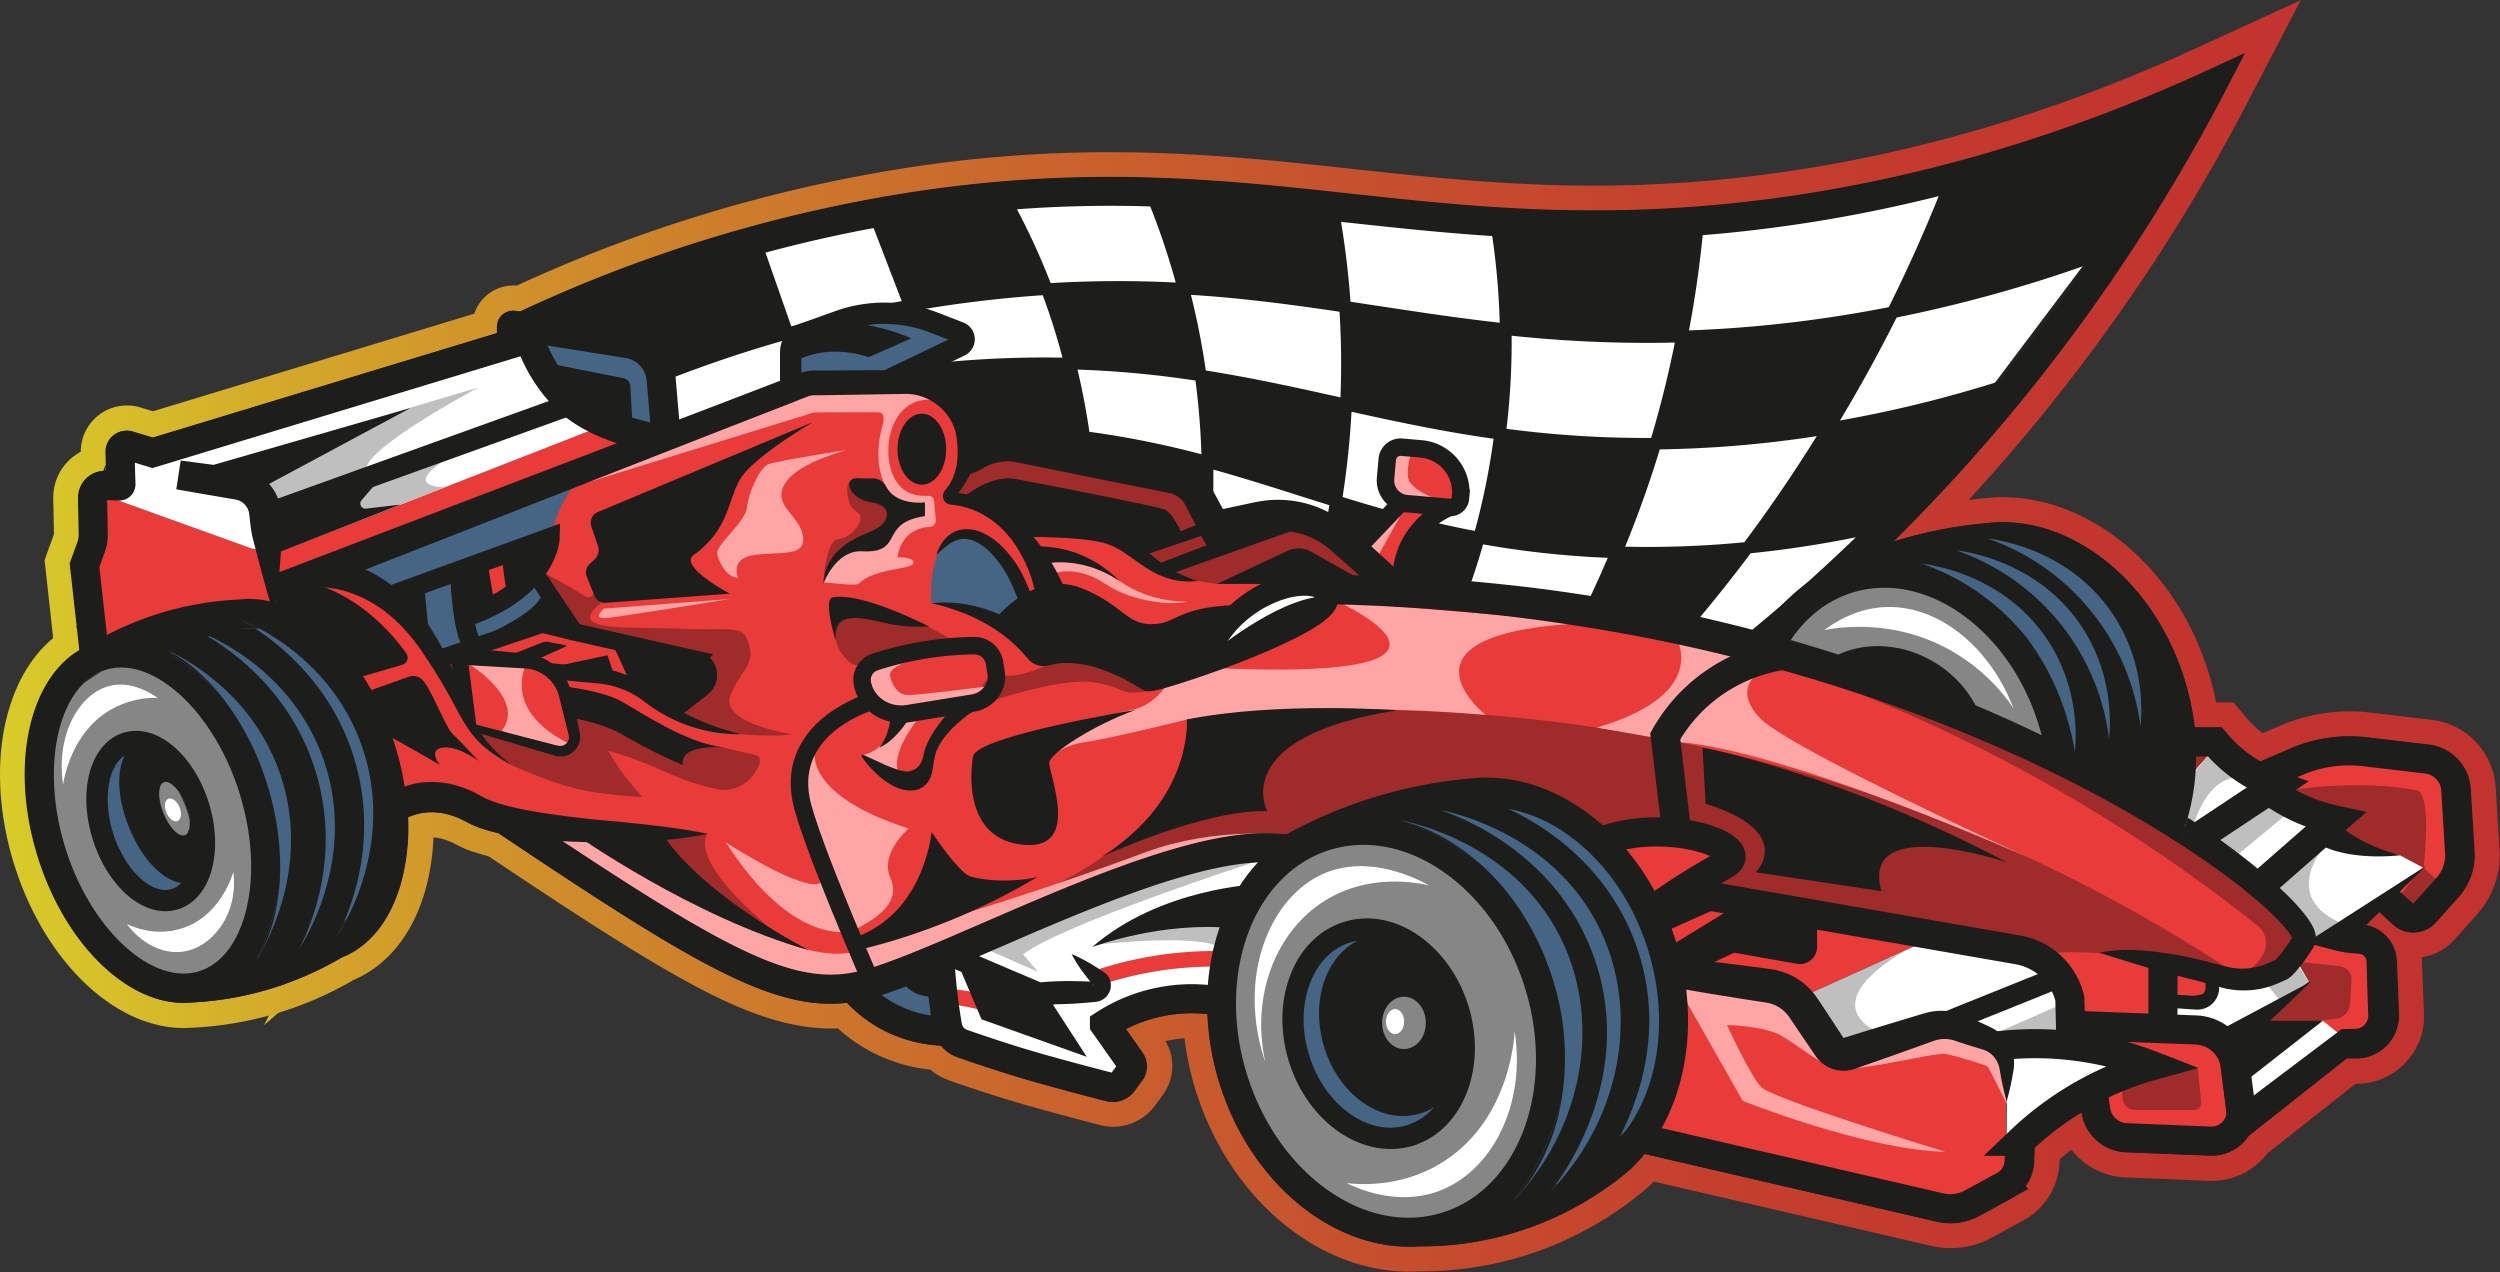 <svg xmlns="http://www.w3.org/2000/svg" xmlns:xlink="http://www.w3.org/1999/xlink" viewBox="0 0 1288.7 655.68"><rect x="0" y="0" width="1288.7" height="655.68" fill="#333333" stroke="none"/><defs><style>.cls-1{opacity:0.81;}.cls-2{fill:#1d1d1b;}.cls-3{fill:url(#Degradado_sin_nombre_10);}.cls-4{fill:url(#Degradado_sin_nombre_10-2);}.cls-5{fill:url(#Degradado_sin_nombre_10-3);}.cls-6{fill:url(#Degradado_sin_nombre_10-4);}.cls-7{fill:#fff;}.cls-14,.cls-16,.cls-17,.cls-18,.cls-19,.cls-20,.cls-8{fill:none;}.cls-9{fill:#466484;}.cls-10{fill:#e83b3a;}.cls-11{fill:#ffa5a5;}.cls-12{fill:#a02b2b;}.cls-13{fill:#868686;}.cls-14{stroke:#e83b3a;stroke-width:8px;}.cls-14,.cls-16,.cls-17,.cls-18,.cls-19,.cls-20{stroke-miterlimit:10;}.cls-15{fill:#bfbfbf;}.cls-16,.cls-17,.cls-18,.cls-19,.cls-20{stroke:#1d1d1b;}.cls-16{stroke-width:15px;}.cls-17{stroke-width:9px;}.cls-18{stroke-width:11px;}.cls-19{stroke-width:10px;}.cls-20{stroke-width:7px;}</style><linearGradient id="Degradado_sin_nombre_10" x1="107.1" y1="603.27" x2="198.45" y2="603.27" gradientUnits="userSpaceOnUse"><stop offset="0" stop-color="#ffef26"/><stop offset="0.01" stop-color="#feeb26"/><stop offset="0.14" stop-color="#f7ba28"/><stop offset="0.28" stop-color="#f19029"/><stop offset="0.42" stop-color="#ec6e2b"/><stop offset="0.56" stop-color="#e8532c"/><stop offset="0.7" stop-color="#e5402c"/><stop offset="0.84" stop-color="#e4352d"/><stop offset="1" stop-color="#e3312d"/></linearGradient><linearGradient id="Degradado_sin_nombre_10-2" x1="146.01" y1="681.84" x2="216.73" y2="681.84" xlink:href="#Degradado_sin_nombre_10"/><linearGradient id="Degradado_sin_nombre_10-3" x1="723.97" y1="500.42" x2="949.76" y2="500.42" xlink:href="#Degradado_sin_nombre_10"/><linearGradient id="Degradado_sin_nombre_10-4" x1="9.93" y1="525.9" x2="1298.63" y2="525.9" xlink:href="#Degradado_sin_nombre_10"/></defs><g id="Capa_6" data-name="Capa 6"><g class="cls-1"><path class="cls-2" d="M165.08,685.77c-.35.71-.66,1.31-.92,1.8.25-.37.68-1,1.24-2ZM113.26,523.82l.94.5.2,0Z" transform="translate(-9.93 -198.06)"/><path class="cls-3" d="M113.26,523.82l1.14.46-.2,0-.94-.5m52.14,161.8c-.56.92-1,1.58-1.24,2,.26-.49.57-1.09.92-1.8l.32-.15M118,511.7,107.1,535.27l1,.55,3.73,2,4.18-.6a15.16,15.16,0,0,0,1.94-.41l35.41-10.15L119.46,512.3c-.6-.25-1.1-.45-1.51-.6Zm80.5,144.62L160,673.78l-.37.18,0,0-4.23,1.92L153.42,680c-.28.58-.53,1.06-.74,1.46l22.25,13.37c.32-.48.86-1.3,1.57-2.47l21.95-36.06Z" transform="translate(-9.93 -198.06)"/><path class="cls-2" d="M189,672l-.39.76c.71-.61,1.39-1.26,2.06-1.94C190.11,671.21,189.55,671.61,189,672Zm-9.11,5.94a27.43,27.43,0,0,0,7.39-4.1l.39-.91Q183.84,675.55,179.88,677.93Z" transform="translate(-9.93 -198.06)"/><path class="cls-4" d="M190.66,670.81c-.67.68-1.35,1.33-2.06,1.94L189,672c.56-.38,1.12-.78,1.67-1.18m-3,2.11-.39.91a27.43,27.43,0,0,1-7.39,4.1q4-2.38,7.78-5m29.07-35.72L183,660.32l0,0-1.32.93-2.81,1.91,0,0c-1.88,1.26-3.79,2.47-5.69,3.61l1.86,3.88-29,55.81,50.2-43.13,1.66-1.28.11-.27c.63-.57,1.27-1.19,1.94-1.87l-.75-.87,0-.06.45-1,17.08-40.75Z" transform="translate(-9.93 -198.06)"/><path class="cls-2" d="M929.64,509.07q5.76-5,11.43-10.06A96.35,96.35,0,0,0,929.64,509.07ZM737,497.71l24.87,1.16,2.66.12,3.5.43c.19-.56.39-1.12.57-1.68-10.52-.87-21-1.65-31.59-2.18C737,496.27,737,497,737,497.71Z" transform="translate(-9.93 -198.06)"/><path class="cls-5" d="M737,495.56c10.55.53,21.07,1.31,31.59,2.18-.18.56-.38,1.12-.57,1.68l-3.5-.43-2.66-.12L737,497.71c0-.72,0-1.44,0-2.15M941.07,499q-5.67,5.1-11.43,10.06A96.35,96.35,0,0,1,941.07,499M724.55,481.92,724,495c0,1,0,2,0,3.06l.34,12.06,12,.57,24.87,1.16,2.18.09,3,.37,10.5,1.29,3.4-10,.17-.5c.16-.46.32-.92.47-1.38l5-15.59-16.32-1.35c-12.78-1-22.65-1.73-32-2.2l-13.09-.66Zm208.71,6.7a110,110,0,0,0-13,11.42l17.84,18.88c4-3.43,7.89-6.88,11.63-10.24l-16.5-20.06Z" transform="translate(-9.93 -198.06)"/><path class="cls-2" d="M1285.57,637l-2-32.32a24.4,24.4,0,0,0-21.51-22.75l-31.93-3.77a76.72,76.72,0,0,0-39.17,5.69l-15.78,6.78a67.74,67.74,0,0,1-7-4.67,66.6,66.6,0,0,1-10.61-10.22l-2.25-2.71h-14a136.79,136.79,0,0,0-5.21-24.62c-8.46-27.34-24.84-50.52-46.11-65.26-17.73-12.28-37.13-17.57-55.8-15.41A234.39,234.39,0,0,0,986,477.25a931,931,0,0,0,73.88-82.49,937.42,937.42,0,0,0,97-149.65l10.1-19.41-19.88,9.13c-76.14,35-154.09,57.45-231.69,66.85-83.44,10.11-147.65,3.14-209.74-3.6-66.23-7.19-134.71-14.62-225-.87a746.5,746.5,0,0,0-202.48,61.5l-2.39-.38a8.22,8.22,0,0,0-9.5,8.11v3.28L88.78,423.66l-10.26-3.11a10.81,10.81,0,0,0-14,10.65l.26,9.58a13.82,13.82,0,0,0-14.45,14.07l.37,18.76a11.09,11.09,0,0,1-.66,4l-4,10.9,5,44.7c-11.81,7.07-20.52,20-25,37.44-5.22,20.39-4,44.82,3.42,68.79s20.22,44.81,36.05,58.69C78.24,709.19,91.76,715,104.71,715c1.16,0,2.31-.05,3.46-.15a168.93,168.93,0,0,0,78.26-23.32c14.79-6,25.66-20.17,30.83-40.36a110.61,110.61,0,0,0,3.09-31.79,30,30,0,0,1,11.93-2.64,31.51,31.51,0,0,1,8.23,1,39.86,39.86,0,0,1,8.16,3c.67.32,1.33.67,2.05,1.06.38.21.8.44,1.3.67l1.42.7c1,.49,1.89.8,2.83,1.18.47.18.94.38,1.41.54l1.38.45a79.9,79.9,0,0,0,7.91,2.16c57.87,38.77,94.55,62.22,122.51,75.13,18.75,8.65,34.17,12.81,48.86,12.81a77.68,77.68,0,0,0,8.37-.45,70.47,70.47,0,0,0,16.34,12.84,71.71,71.71,0,0,0,32.23,9.26,19.13,19.13,0,0,0,8.52,6c9.48,3.31,19.17,6.5,28.8,9.47,14.18,4.38,38,10.64,47.66,13.12a13.93,13.93,0,0,0,3.49.45,13.74,13.74,0,0,0,11.07-5.62l4-5.45a12.24,12.24,0,0,0,.16-14.33l-8.58-12.18a75.55,75.55,0,0,1,42.08-7.74,138.66,138.66,0,0,0,6.15,35.54c15.65,50.54,56.7,84.44,97.8,84.44,1.66,0,3.32,0,5-.17h1.23A165.61,165.61,0,0,0,839,809.73q6-4.26,11.6-9.08l.51-.48a81.19,81.19,0,0,0,6.68-7.29l150.71,34.94a31.5,31.5,0,0,0,7,.8,31.05,31.05,0,0,0,14.85-3.79l16.64-9.08a22.28,22.28,0,0,0,11.55-18.63l.28-7.38a159.68,159.68,0,0,1,24.21-18.3A24.1,24.1,0,0,0,1105.93,792l43.38,1.76c.31,0,.62,0,.93,0a22.62,22.62,0,0,0,16.72-7.36,22,22,0,0,0,2.16-2.77l50.69-40.06,3,.06,1.38,0h.43l.53,0,1,0a21.74,21.74,0,0,0,4.14-.71,22.18,22.18,0,0,0,16.06-17.8c.09-.7.18-1.4.24-2.1s0-1.4,0-2.11l-.1-2.8-.42-11-.47-11-.12-2.74-.08-1.07c0-.37-.07-.75-.13-1.12a21.43,21.43,0,0,0-.48-2.22,19.49,19.49,0,0,0-11.64-13,17.73,17.73,0,0,0-3.55-1l7-6.85-.59-.55,10.17-11,1.14,1.05-10.72,10.52,7.06,6.51a15.33,15.33,0,0,0,10.44,4.09l.76,0a15.34,15.34,0,0,0,10.76-5.12l11.81-13.2A32.32,32.32,0,0,0,1285.57,637ZM53.33,550.34a28.66,28.66,0,0,1,9.15-6.14Q57.8,547.1,53.33,550.34Zm52.13,62.43a63.47,63.47,0,0,0-3-6.44,33,33,0,0,1,5.31,13.2A64.4,64.4,0,0,0,105.46,612.77Zm8.74-88.45-.94-.5,1.14.46Zm39-19.25c-.1,1.09-.21,2.18-.32,3.27l.15.73-.22-.07c0-.22,0-.44.07-.66l-.91-4.31.76-.18.6-.15C153.25,504.16,153.21,504.62,153.16,505.07Zm-2.78-37.23h0l-3.73-10.35L153.5,455c0,.13.09.25.14.37.27.8.52,1.6.72,2.41a23.22,23.22,0,0,1,.48,2.46l0,.25.12,1,.08.87c.1,1.22.2,2.44.29,3.66Zm13.78,219.73c.26-.49.57-1.09.92-1.8l.32-.15C164.84,686.54,164.41,687.2,164.16,687.57ZM176,500.81c-.25,0-.54,0-.78,0h-.11l-.62,0-.08-1.2c.68.22,1.35.46,2,.71.5.18,1,.36,1.48.57C177.28,500.86,176.64,500.8,176,500.81ZM188.6,672.75l-.66.55c-.22.18-.44.36-.67.53a27.43,27.43,0,0,1-7.39,4.1q4-2.38,7.78-5c.44-.3.89-.61,1.33-.93s1.12-.78,1.67-1.18C190,671.49,189.31,672.14,188.6,672.75Zm31-165.35-.12-1.34c.34.34.68.69,1,1Zm22.86,33,0,0-.82,0,.11-1.42c.24.49.48,1,.71,1.47h.44l.57,2.08C243.06,541.79,242.74,541.1,242.41,540.42Zm13.32,32.27-1.34-1.44,1.3.34v-.08a.18.18,0,0,0,0,.09h0A8,8,0,0,1,255.73,572.69Zm591.93-92.58q10.08-24.66,17.86-50.15a584.47,584.47,0,0,0,80.91-6.83q-17.48,28.06-37.31,54.7A514.42,514.42,0,0,1,847.66,480.11Zm82,29A96.35,96.35,0,0,1,941.07,499Q935.4,504.11,929.64,509.07Zm-42-189.53q14.42-1.14,29.65-3a745.49,745.49,0,0,0,92-17.12q-11.7,29.06-25.73,57.22a658.12,658.12,0,0,1-81.8,10.88q-10.85.75-21.2,1.11C883.63,352.41,886,336,887.64,319.54Zm-98.88,72.38q.48-10.26.38-20.55a669.71,669.71,0,0,0,69.15,3.69c4.91,0,9.89-.06,15-.18q-2.13,10.55-4.64,21Q865.2,410,861,424a543.46,543.46,0,0,1-74.55-4.66Q788.13,405.69,788.76,391.92ZM704.13,313c24.35,2.64,49,5.32,75,7A375.81,375.81,0,0,1,783,364.67c-21.74-2.42-42.35-5.57-62.7-8.67l-14.24-2.16c-1-13.79-2.62-27.55-4.89-41.17Zm-3.7,46.07q.69,11.08.8,22.17t-.32,21.94l-.59-.13c-22.14-4.92-44.62-9.91-68.82-13.73q-.5-3.51-1.07-7-2.62-16.1-6.6-31.95C650.56,352,675.45,355.35,700.43,359.06Zm-97.57-54.32A376.66,376.66,0,0,1,616,344a590.35,590.35,0,0,0-64.49.28,350.61,350.61,0,0,0-17.38-38.05A650.83,650.83,0,0,1,602.86,304.74Zm-74.93,47.38q10-1,19.49-1.62,1.5,4,2.89,8.07,4.1,11.91,7.3,24.11c-10.23-.19-20.85-.08-31.92.39q-12.71.54-25.41,1.66l7.15-3.42a9.28,9.28,0,0,0-.67-17l-13.51-5.21q-2.53-1-5.11-1.76Q508,354.08,527.93,352.12Zm4,71.25c-.34,0-.68,0-1,0a6.59,6.59,0,0,1,.77,0ZM299,517.4l2,2.34-2.69.3L296,516.66Zm-6,30.5-.26,0,0-.2.75-7.76,1.09.09c2.24.18,4.47.37,6.71.57l-4.74,1c.33.28.65.57,1,.89s.46.44.68.67a27.47,27.47,0,0,1,4.14,5.74C299.2,548.58,296.09,548.25,293,547.9Zm8.25-145.34-.36-.57,2.41-.87,1,2.9Zm59.08,165-4-5.15L355.2,561l.83.55.71.45q3,1.88,6.1,3.55Zm52-187.89v14.7l-.65.25L382.51,405.8l-22.18,8.47L358.5,393c0-.19,0-.38-.06-.56q27.12-10.41,54.87-18.34A15.61,15.61,0,0,0,412.28,379.64ZM491.82,700.8l-3.94,1.6q-.25-3-.45-6l4.39-1.13Zm9-249h0ZM501,697l1.51-.64.09,1.32Zm30.11-173.6-4.18-3.3-3.67-2.9c.14-.18.85-1.06,2-2.34,1.43.64,2.83,1.34,4.22,2.09l1.11.61q1.94,1.1,3.8,2.31A41.94,41.94,0,0,0,531.06,523.37Zm13-19.07c-.18-.87-.37-1.73-.58-2.59A32.74,32.74,0,0,1,558,499.05c.06.13.13.27.2.4Zm30.24,202.18-.39-.4c-.13,0-.33-.18-.42-.39a.55.55,0,0,1-.07-.25c-.4-.46-.79-.93-1.18-1.41l1.11.05,1.1.06a1,1,0,0,0-.33.09c-.08,0-.13.08-.2.11a1.23,1.23,0,0,0-.5.69.94.94,0,0,0,0,.41C573.68,705.79,574,706.14,574.27,706.48Zm30.08-163.23a6.2,6.2,0,0,0-1-.32,3.71,3.71,0,0,0-.54-.08l-.22,0h-.4l.5-.09.61-.13c.4.22.79.45,1.18.69l.27.17C604.66,543.4,604.52,543.32,604.35,543.25Zm36.29-82.84,3,5.45-9-4.16Zm-.26,60c-2,.19-3.78.42-5.4.68l.49-.72c1-1.51,2.15-3,3.33-4.42s2.2-2.6,3.39-3.83c.66-.69,1.33-1.36,2-2,.94-.06,1.93-.11,2.94-.15l.39,10C644.9,520,642.52,520.18,640.38,520.38Zm113.8,95.83c-1.17-.4-2-.67-2.53-.83.68.13,1.8.36,3.28.71ZM768,499.42l-3.5-.43-2.66-.12L737,497.71v.06l-.6,0,.09-.1.16-.18-2.28-2.08c.88,0,1.76.08,2.64.13,10.55.53,21.07,1.31,31.59,2.18C768.4,498.3,768.2,498.86,768,499.42Zm19.31,320.73c-.92-.15-1.85-.31-2.77-.5,1.6-.46,3.18-.95,4.76-1.47C788.66,818.85,788,819.51,787.32,820.15Zm21.84-7.57c.4-.49,1.49-1.84,3-4,.42-.21.83-.42,1.24-.65Q811.36,810.32,809.16,812.58Zm21.27-15.16q5.61-4,10.9-8.58A61.47,61.47,0,0,1,830.43,797.42Zm47.64-132.11-2.93-.51.46-2.62,6.51.48Q880,664,878.07,665.31Zm283.56,76.83-1.86-2.58,5.23-5.8a27.26,27.26,0,0,1,2,3.29Zm22-49.53-.13.07a.39.39,0,0,1,.16-.1l.12,0Zm-3.29-87.88,3.9-5.35c1.07.78,2.17,1.54,3.28,2.26Zm23.61,78.18c-.06.37-.14.75-.23,1.11s-.19.52-.29.78l-.12.29-4.18-1.12,4.89-3.13s0,.08,0,.12c0,.28,0,.56,0,.84S1204,682.54,1203.91,682.91Zm9.41-63,0-.1a.21.21,0,0,1,0-.06l.13.09Z" transform="translate(-9.93 -198.06)"/><path class="cls-6" d="M1167.06,225.7,1157,245.11a937.42,937.42,0,0,1-97,149.65A931,931,0,0,1,986,477.25a234.39,234.39,0,0,1,48.22-9.54,72.32,72.32,0,0,1,8.2-.47c16.08,0,32.45,5.39,47.6,15.88,21.27,14.74,37.65,37.92,46.11,65.26a136.79,136.79,0,0,1,5.21,24.62h14l2.25,2.71a66.6,66.6,0,0,0,10.61,10.22,67.74,67.74,0,0,0,7,4.67l15.78-6.78a76.78,76.78,0,0,1,39.17-5.69l31.93,3.77a24.4,24.4,0,0,1,21.51,22.75l2,32.32a32.32,32.32,0,0,1-8.13,23.41l-11.81,13.2a15.34,15.34,0,0,1-10.76,5.12l-.76,0a15.33,15.33,0,0,1-10.44-4.09l-7.06-6.51,10.72-10.52-1.14-1.05-10.17,11,.59.55-7,6.85a17.73,17.73,0,0,1,3.55,1,19.49,19.49,0,0,1,11.64,13,21.43,21.43,0,0,1,.48,2.22c.06.37.09.75.13,1.12l.08,1.07.12,2.74.47,11,.42,11,.1,2.8c0,.71,0,1.41,0,2.11s-.15,1.4-.24,2.1a22.18,22.18,0,0,1-16.06,17.8,21.74,21.74,0,0,1-4.14.71l-1,0-.53,0h-.43l-1.38,0-3-.06-50.69,40.06a22,22,0,0,1-2.16,2.77,22.62,22.62,0,0,1-16.72,7.36c-.31,0-.62,0-.93,0L1105.93,792a24.1,24.1,0,0,1-22.88-20.58,159.68,159.68,0,0,0-24.21,18.3l-.28,7.38A22.28,22.28,0,0,1,1047,815.75l-16.64,9.08a31.05,31.05,0,0,1-14.85,3.79,31.5,31.5,0,0,1-7-.8L857.79,792.88a81.19,81.19,0,0,1-6.68,7.29l-.51.48q-5.62,4.82-11.6,9.08a165.61,165.61,0,0,1-96.34,30.84h-1.23c-1.66.12-3.32.17-5,.17-41.1,0-82.15-33.9-97.8-84.44a138.66,138.66,0,0,1-6.15-35.54,74.71,74.71,0,0,0-7.91-.42,76.39,76.39,0,0,0-13.14,1.15,75.26,75.26,0,0,0-21,7L599,740.68a12.24,12.24,0,0,1-.16,14.33l-4,5.45a13.74,13.74,0,0,1-11.07,5.62,13.93,13.93,0,0,1-3.49-.45c-9.61-2.48-33.48-8.74-47.66-13.12-9.63-3-19.32-6.16-28.8-9.47a19.13,19.13,0,0,1-8.52-6,71.71,71.71,0,0,1-32.23-9.26A70.47,70.47,0,0,1,446.71,715a77.68,77.68,0,0,1-8.37.45c-14.69,0-30.11-4.16-48.86-12.81-28-12.91-64.64-36.36-122.51-75.13a79.9,79.9,0,0,1-7.91-2.16l-1.38-.45c-.47-.16-.94-.36-1.41-.54-.94-.38-1.86-.69-2.83-1.18l-1.42-.7c-.5-.23-.92-.46-1.3-.67-.72-.39-1.38-.74-2.05-1.06a39.86,39.86,0,0,0-8.16-3,31.66,31.66,0,0,0-7.9-1h-.33a30,30,0,0,0-11.93,2.64,110.61,110.61,0,0,1-3.09,31.79c-5.17,20.19-16,34.37-30.83,40.36a168.93,168.93,0,0,1-78.26,23.32c-1.15.1-2.3.15-3.46.15-12.95,0-26.47-5.76-39.13-16.86-15.83-13.88-28.63-34.72-36-58.69s-8.64-48.4-3.42-68.79c4.46-17.42,13.17-30.37,25-37.44l-5-44.7,4-10.9a11.09,11.09,0,0,0,.66-4l-.37-18.76a13.83,13.83,0,0,1,13.81-14.09l.64,0-.26-9.58a10.83,10.83,0,0,1,14-10.65l10.26,3.11,177.56-53.94v-3.28a8.22,8.22,0,0,1,9.5-8.11l2.39.38a746.5,746.5,0,0,1,202.48-61.5A666,666,0,0,1,582,289.5c44.73,0,84.64,4.33,123.76,8.58,39.58,4.3,80,8.69,125.75,8.69a692.3,692.3,0,0,0,84-5.09c77.6-9.4,155.55-31.89,231.69-66.85l19.88-9.13m-286.49,143q10.35-.36,21.2-1.11a658.12,658.12,0,0,0,81.8-10.88q14-28.11,25.73-57.22a745.49,745.49,0,0,1-92,17.12q-15.24,1.85-29.65,3c-1.64,16.44-4,32.87-7.07,49.12M551.46,344.25c12-.71,23.55-1,34.7-1,10.24,0,20.15.27,29.79.75a376.66,376.66,0,0,0-13.09-39.23c-6.85-.21-13.78-.32-20.83-.32-15.35,0-31.25.53-47.95,1.78a350.61,350.61,0,0,1,17.38,38.05M783,364.67A375.81,375.81,0,0,0,779.18,320c-26-1.69-50.7-4.37-75-7l-2.93-.32c2.27,13.62,3.9,27.38,4.89,41.17L720.33,356c20.35,3.1,41,6.25,62.7,8.67m-82.12,38.5q.45-11,.32-21.94t-.8-22.17c-25-3.71-49.87-7-76.6-8.71q4,15.84,6.6,31.95.57,3.49,1.07,7c24.2,3.82,46.68,8.81,68.82,13.73l.59.13M500.28,384.73q12.69-1.12,25.41-1.66,11.5-.49,22.38-.48,4.83,0,9.54.09-3.21-12.19-7.3-24.11-1.39-4.05-2.89-8.07-9.52.64-19.49,1.62-19.95,2-39.79,5.2,2.58.78,5.11,1.76l13.51,5.21a9.28,9.28,0,0,1,.67,17l-7.15,3.42M857.75,424H861q4.15-14,7.58-28.17,2.52-10.41,4.64-21c-5.08.12-10.06.18-15,.18a669.71,669.71,0,0,1-69.15-3.69q.11,10.29-.38,20.55-.63,13.75-2.27,27.43A543.23,543.23,0,0,0,857.75,424m-497.42-9.75,22.18-8.47,29.12-11.21.65-.25v-14.7a15.61,15.61,0,0,1,1-5.58Q385.59,382,358.44,392.4c0,.18,0,.37.06.56l1.83,21.31m-56-10.25-1-2.9-2.41.87.36.57,3.09,1.46m555.08,76.23q24.66,0,49.73-2.42,19.78-26.58,37.31-54.7A584.47,584.47,0,0,1,865.52,430q-7.75,25.44-17.86,50.15,5.85.13,11.73.14M532,423.37l-.25,0h-.77c.34,0,.68,0,1,0m-31.14,28.44h0m-350.45,16h0l5-1.79c-.09-1.22-.19-2.44-.29-3.66l-.08-.87-.12-1,0-.25a23.22,23.22,0,0,0-.48-2.46c-.2-.81-.45-1.61-.72-2.41,0-.12-.1-.24-.14-.37l-6.87,2.47,3.73,10.35m493.24-2-3-5.45-6.07,1.29,9,4.16m92.78,31.93.6,0v-.06l24.87,1.16,2.66.12,3.5.43c.19-.56.39-1.12.57-1.68-10.52-.87-21-1.65-31.59-2.18-.88-.05-1.76-.1-2.64-.13l2.28,2.08-.16.18-.09.1M544,504.3l14.19-4.85c-.07-.13-.14-.27-.2-.4-.58,0-1.15-.05-1.72-.05a33.33,33.33,0,0,0-12.85,2.71c.21.86.4,1.72.58,2.59m385.61,4.77q5.76-5,11.43-10.06a96.35,96.35,0,0,0-11.43,10.06m-755.12-8.25.62,0h1c.57,0,1.16.05,1.76.09-.49-.21-1-.39-1.48-.57-.66-.25-1.33-.49-2-.71l.08,1.2M153,509.07l-.15-.73c.11-1.09.22-2.18.32-3.27.05-.45.09-.91.13-1.37l-.6.15-.76.18.91,4.31c0,.22,0,.44-.07.66l.22.07m66.56-1.67.88-.31c-.32-.34-.66-.69-1-1l.12,1.34M635,521.06c1.62-.26,3.41-.49,5.4-.68s4.52-.36,7.17-.46l-.39-10c-1,0-2,.09-2.94.15-.7.65-1.37,1.32-2,2q-1.79,1.85-3.39,3.83c-1.18,1.43-2.29,2.91-3.33,4.42l-.49.72m-103.92,2.31a41.94,41.94,0,0,1,3.3-3.53q-1.86-1.22-3.8-2.31l-1.11-.61c-1.39-.75-2.79-1.45-4.22-2.09-1.17,1.28-1.88,2.16-2,2.34l3.67,2.9,4.18,3.3M298.3,520l2.69-.3-2-2.34-3-.74L298.3,520m-184.1,4.28.2,0-1.14-.46.94.5m128.18,16,0,0c.33.68.65,1.37,1,2.05l-.57-2.08h-.44c-.23-.49-.47-1-.71-1.47l-.11,1.42.82,0m59.94,8.51a27.47,27.47,0,0,0-4.14-5.74c-.22-.23-.45-.46-.68-.67s-.63-.61-1-.89l4.74-1c-2.24-.2-4.47-.39-6.71-.57l-1.09-.09-.75,7.76,0,.2.26,0c3.12.35,6.23.68,9.35,1m299.9-6.06h.4l.22,0a3.71,3.71,0,0,1,.54.08,6.2,6.2,0,0,1,1,.32c.17.07.31.15.43.21l-.27-.17c-.39-.24-.78-.47-1.18-.69l-.61.13-.5.09M53.33,550.34q4.47-3.24,9.15-6.14a28.66,28.66,0,0,0-9.15,6.14m307,17.19,2.54-2q-3.12-1.68-6.1-3.55l-.71-.45-.83-.55,1.09,1.38,4,5.15m-104.57,5.16a8,8,0,0,0,0-1.1h0a.18.18,0,0,1,0-.09v.08l-1.3-.34,1.34,1.44m924.57,32,7.18-3.09c-1.11-.72-2.21-1.48-3.28-2.26l-3.9,5.35M107.76,619.53a33,33,0,0,0-5.31-13.2,63.47,63.47,0,0,1,3,6.44,64.4,64.4,0,0,1,2.3,6.76m646.42-3.32.75-.12c-1.48-.35-2.6-.58-3.28-.71.5.16,1.36.43,2.53.83m459.14,3.73.08-.07-.13-.09a.21.21,0,0,0,0,.06l0,.1M878.07,665.31q1.92-1.27,4-2.65l-6.51-.48-.46,2.62,2.93.51M179.88,677.93a27.43,27.43,0,0,0,7.39-4.1c.23-.17.45-.35.67-.53l.66-.55c.71-.61,1.39-1.26,2.06-1.94-.55.4-1.11.8-1.67,1.18s-.89.63-1.33.93q-3.82,2.63-7.78,5m1023.39,7.16.12-.29c.1-.26.19-.47.29-.78s.17-.74.23-1.11.1-.79.11-1.11,0-.56,0-.84c0,0,0-.08,0-.12l-4.89,3.13,4.18,1.12M164.16,687.57c.25-.37.68-1,1.24-2l-.32.15c-.35.71-.66,1.31-.92,1.8m1019.3,5.11.13-.07.15-.07-.12,0a.39.39,0,0,0-.16.1M487.88,702.4l3.94-1.6v-5.56l-4.39,1.13q.19,3,.45,6m14.67-4.75-.09-1.32L501,697l1.6.68m70.84,7.79a.55.55,0,0,0,.07.25c.09.2.28.39.41.39h0l.39.4c-.3-.34-.59-.69-.88-1a.94.94,0,0,1,0-.41,1.23,1.23,0,0,1,.5-.69c.07,0,.12-.09.2-.11a1,1,0,0,1,.33-.09l-1.1-.06-1.11-.05c.39.48.78,1,1.18,1.41m588.24,36.7,5.34-5.09a27.26,27.26,0,0,0-2-3.29l-5.23,5.8,1.86,2.58m-331.2,55.28a61.47,61.47,0,0,0,10.9-8.58q-5.28,4.56-10.9,8.58m-21.27,15.16q2.21-2.26,4.27-4.62c-.41.23-.82.44-1.24.65-1.54,2.13-2.63,3.48-3,4m-21.84,7.57c.68-.64,1.34-1.3,2-2-1.58.52-3.16,1-4.76,1.47.92.19,1.85.35,2.77.5M1196.1,198.06l-34.47,15.83L1141.75,223c-74.91,34.39-151.56,56.52-227.82,65.75a678.18,678.18,0,0,1-82.43,5c-45,0-85.35-4.38-124.34-8.61C668,280.9,627.45,276.5,582,276.5a678.35,678.35,0,0,0-103.24,7.86A759,759,0,0,0,276.26,345.3c-.57-.05-1.14-.07-1.72-.07a21.23,21.23,0,0,0-20.12,14.53L88.78,410.07l-6.49-2a23.62,23.62,0,0,0-6.9-1,23.8,23.8,0,0,0-23.82,23.85,26.75,26.75,0,0,0-14.19,24.15l.36,18.39L33.91,484l-1,2.86.34,3L37.33,527C26.11,536.3,18,550.08,13.52,567.39,7.71,590.06,9,617,17.11,643.24S39.4,692.43,57,707.86C72,721,88.49,728,104.71,728c1.43,0,2.88-.06,4.31-.18a182,182,0,0,0,83.23-24.63c18.19-7.76,31.52-25,37.6-48.8a116.74,116.74,0,0,0,3.5-24.64,19.1,19.1,0,0,1,3.91.6l.07,0h.07a27.07,27.07,0,0,1,5.49,2l.09,0,.09,0c.39.19.84.43,1.4.73s1.16.63,1.93,1l1.24.6a32.93,32.93,0,0,0,3.17,1.37l.59.23.11.05.11,0,.32.13c.39.15.93.37,1.55.58l.08,0,.08,0,1.32.43c2.07.7,4.25,1.32,6.72,1.93,57.25,38.33,93.84,61.66,122.34,74.82,20.72,9.56,38,14,54.31,14,1.15,0,2.31,0,3.46-.07a83.68,83.68,0,0,0,14.81,10.75,84.63,84.63,0,0,0,32.93,10.56,32.15,32.15,0,0,0,10,5.65c9.71,3.39,19.55,6.62,29.24,9.61,15.25,4.71,40.78,11.36,48.24,13.29a26.74,26.74,0,0,0,28.27-10l4-5.45a25.23,25.23,0,0,0,1.43-27.84c1-.22,2-.42,3-.6a64.18,64.18,0,0,1,6.79-.81,153,153,0,0,0,5.73,26.66c17.07,55.11,62.39,93.6,110.22,93.6,1.91,0,3.69-.06,5.43-.17h.78a178.62,178.62,0,0,0,103.9-33.27c4.26-3,8.47-6.33,12.49-9.77l.24-.2.22-.21.51-.48.06-.06.06-.06c.76-.73,1.5-1.47,2.24-2.23l143.18,33.19a44,44,0,0,0,31-4.23l16.65-9.09a35.36,35.36,0,0,0,18.31-29.54l.07-1.82q3-2.56,6.11-4.95A37.15,37.15,0,0,0,1105.39,805l43.28,1.76c.65,0,1.19,0,1.57,0a35.76,35.76,0,0,0,26.31-11.58c.72-.79,1.42-1.62,2.08-2.5l45.6-36h.84l.52,0h.13l1,0h.21l.2,0a35.09,35.09,0,0,0,27.37-16.84,35.58,35.58,0,0,0,4.63-12.52l0-.22,0-.23c.1-.79.22-1.68.3-2.65l0-.28v-.27c0-.82,0-1.69,0-2.67v-.46l-.1-2.8-.42-11v-.06l-.47-11-.12-2.75v-.2l0-.2-.07-1a28.25,28.25,0,0,0,16.91-9.14l11.82-13.21a45.43,45.43,0,0,0,11.42-32.89l-2-32.31a37.39,37.39,0,0,0-33-34.86l-31.93-3.77a89.71,89.71,0,0,0-45.82,6.66l-9.34,4-.38-.28a53.28,53.28,0,0,1-8.51-8.21l-2.25-2.7-3.9-4.7h-9a150.74,150.74,0,0,0-3.9-15.46c-9.32-30.11-27.47-55.71-51.13-72.11-17.18-11.9-36.2-18.19-55-18.19a83.86,83.86,0,0,0-9.52.54q-4,.36-8,.86c15.73-17.08,30.85-34.74,45.17-52.8a950,950,0,0,0,98.4-151.73l10.1-19.41,17.51-33.64ZM554.45,318c9.13-.39,18.26-.59,27.58-.59,3.88,0,7.83,0,11.8.11q2.34,6.36,4.46,12.82-6.1-.14-12.13-.13c-8.64,0-17.38.19-26.1.57q-2.67-6.42-5.61-12.78ZM899.4,331.57c6.48-.61,13-1.31,19.45-2.09,22.72-2.75,45.69-6.63,68.55-11.57-4,9.13-8.25,18.23-12.63,27.21a646.8,646.8,0,0,1-73.89,9.46l-4.72.31c1.24-7.76,2.32-15.55,3.24-23.32Zm-181.21,11q-.72-7.59-1.68-15.13c16.6,1.77,33.61,3.5,51.17,4.82q1,8.83,1.64,17.71c-15.86-2-31.29-4.38-46.34-6.68l-.69-.1-4.1-.62Zm-193.74,23c1.58-.17,3.17-.34,4.76-.49q4.57-.46,9.29-.85c.61,1.8,1.2,3.61,1.79,5.44-4.91.07-9.85.21-14.78.42a22,22,0,0,0-1.06-4.52ZM642.9,378q-1.14-6.69-2.49-13.35c16.55,1.5,32.44,3.55,47.56,5.71.13,3.64.22,7.31.26,11,0,1.9,0,3.8,0,5.69-14.59-3.19-29.61-6.33-45.35-9ZM800.73,408c.44-5.16.78-10.32,1-15.45q.15-3.43.26-6.88c19,1.6,37.1,2.4,55.09,2.43-.36,1.59-.74,3.16-1.12,4.72-1.46,6.06-3,12.15-4.72,18.2-17-.2-33.63-1.2-50.53-3Zm74.4,34.79c14.93-.45,30-1.49,45.11-3.1q-8.79,13-18.11,25.76c-11.89,1-23.77,1.61-35.48,1.78,3-8.09,5.84-16.26,8.48-24.44Z" transform="translate(-9.93 -198.06)"/></g></g><g id="Capa_5" data-name="Capa 5"><path class="cls-7" d="M274.39,365.74s103.5-60.56,273.53-66.29,308.62,39.79,423.94,0,184.69-61.23,184.69-61.23l-192,255.09-49.63,34.77L740.87,504l-64.58-40.5-40.22,6.21L615.8,441.29,509.39,421.37,488.92,394.9l-71.42,4.16L353.14,421.5l-5.68-40Z" transform="translate(-9.93 -198.06)"/></g><g id="Capa_3" data-name="Capa 3"><path class="cls-2" d="M1053.37,397q-9.86,3.3-19.73,6.27,3.51-4.18,6.95-8.42,5.45-1.72,10.88-3.54Z" transform="translate(-9.93 -198.06)"/><path class="cls-2" d="M1107.3,326.88q-10.87,4.2-21.79,8,2.88-4.19,5.72-8.41,7-2.53,13.91-5.22Z" transform="translate(-9.93 -198.06)"/><path class="cls-2" d="M1107.3,326.88q-10.87,4.2-21.79,8,2.88-4.19,5.72-8.41,7-2.53,13.91-5.22Z" transform="translate(-9.93 -198.06)"/><path class="cls-2" d="M1053.37,397q-9.86,3.3-19.73,6.27,3.51-4.18,6.95-8.42,5.45-1.72,10.88-3.54Z" transform="translate(-9.93 -198.06)"/><path class="cls-2" d="M835.52,507.74l-.45.95q-1.05,2.24-2.13,4.46l-5.4-2.62c.42-.87.84-1.74,1.24-2.61.16-.32.32-.64.46-1Z" transform="translate(-9.93 -198.06)"/><path class="cls-2" d="M768,499.42l-.33,1c-.44,1.25-.88,2.49-1.33,3.73l-5.64-2c.27-.74.53-1.48.79-2.23.12-.32.24-.64.35-1l2.66.12Z" transform="translate(-9.93 -198.06)"/><path class="cls-2" d="M1147.18,234.57c-76.14,35-154.09,57.45-231.69,66.85-83.44,10.11-147.65,3.14-209.74-3.6-66.23-7.19-134.71-14.62-225-.87a746.64,746.64,0,0,0-202.95,61.72l6.34,13.6q4.29-2,8.59-3.93l-7.22-1.55.21-1,8.56,1.84L342.53,378l9.05,10.35,2,2.33.3,3.19q29.58-11.59,59.92-20.24l7.4,23.36,3.79-1.38h.09l2.07,0,28.6.55,37.13.72,13.38,19.64,3.09,4.53,1.25,8.61c7.5,0,13.84-1.22,21.31-.87,12.17.57,21.92,2.9,32.76,4.23.25,1.88,1.91-3.34,2.12-1.46l1.75.12L573,433l56.37,15.5,3.07.84.1.2,2.71,5.4q.21-7.41.13-14.81c15,4.16,29.5,8.77,44.27,13.46q7.71,2.46,15.53,4.9c-.38,2.27-.77,4.53-1.19,6.79l2,1.32,3.27,2.93,30.91,27.65,31.61,1.47,2.66.12,3.5.43q3.54-10.19,6.49-20.52c14.42,2.54,29.78,4.58,46.44,5.87q8.88.69,17.83,1.05-4.53,10.67-9.53,21.14l6.28.78,4.32.53L878,516.75l6.56,1.51q14.37-17.08,27.78-35,27-2.73,54.21-8.22-27.31,26.38-56.73,50.43l1.53,1.86,5.55,2.64L944.6,504.9l.67.74-28.19,25.54-4.24-2,6.49,7.93a936.52,936.52,0,0,0,140.58-142.6,937.42,937.42,0,0,0,97-149.65l10.1-19.41ZM887.64,319.28q14.42-1.14,29.65-3a745.49,745.49,0,0,0,92-17.12q-11.7,29.06-25.73,57.22a658.12,658.12,0,0,1-81.8,10.88q-10.85.75-21.2,1.11C883.63,352.15,886,335.72,887.64,319.28Zm-284.78-14.8A376.66,376.66,0,0,1,616,343.71a590.35,590.35,0,0,0-64.49.28,350.61,350.61,0,0,0-17.38-38.05A650.83,650.83,0,0,1,602.86,304.48ZM404.52,328.29q27.68-7.47,55.75-12.67l14.49,37.66q-28.68,5.21-56.94,13Zm121.17,54.52q-16.77.7-33.53,2.43L483,357.92q22.38-3.84,44.94-6.06,10-1,19.49-1.62,1.5,4,2.89,8.07,4.1,11.91,7.3,24.11C547.38,382.23,536.76,382.34,525.69,382.81Zm45.78,37.84q-2.31-16.17-6.12-32.07a515,515,0,0,1,60.81,5.65,380,380,0,0,1,3.08,38A474.3,474.3,0,0,0,571.47,420.65Zm129.44-17.74-.59-.13c-22.14-4.92-44.62-9.91-68.82-13.73q-.5-3.51-1.07-7-2.62-16.1-6.6-32c26.73,1.68,51.62,5,76.6,8.71q.69,11.08.8,22.17T700.91,402.91Zm69.28,68.84C745.25,467,723.12,460.8,702,454.27c2.27-14.56,3.81-29.24,4.62-43.95,23.28,5.15,47.12,10.24,73.22,13.91A375.15,375.15,0,0,1,770.19,471.75Zm-49.86-116-14.24-2.16c-1-13.79-2.62-27.55-4.89-41.17l2.93.32c24.35,2.64,49,5.32,75,7A375.81,375.81,0,0,1,783,364.41C761.29,362,740.68,358.84,720.33,355.74Zm66.16,63.35q1.63-13.66,2.27-27.43.48-10.26.38-20.55a669.71,669.71,0,0,0,69.15,3.69c4.91,0,9.89-.06,15-.18q-2.13,10.54-4.64,21-3.42,14.16-7.58,28.17A543.46,543.46,0,0,1,786.49,419.09Zm122.63,58.48a514.42,514.42,0,0,1-61.46,2.28q10.08-24.66,17.86-50.15a584.47,584.47,0,0,0,80.91-6.83Q929,450.93,909.12,477.57Zm176.39-142.91q-17.82,25.92-37.34,50.51-3.75,4.72-7.58,9.41,5.45-1.72,10.88-3.54l1.9,5.69q-9.86,3.3-19.73,6.27,3.51-4.19,6.95-8.42a643.18,643.18,0,0,1-82.19,20.23q2.08-3.46,4.13-6.95,13.26-22.61,25.08-46.14a721.91,721.91,0,0,0,97.9-27.06q2.88-4.19,5.72-8.41,7-2.53,13.91-5.22l2.16,5.59Q1096.43,330.82,1085.51,334.66Z" transform="translate(-9.93 -198.06)"/><line class="cls-8" x1="485.39" y1="196.84" x2="482.23" y2="187.44"/><line class="cls-8" x1="473.06" y1="160.12" x2="471.65" y2="155.93"/></g><g id="Capa_4" data-name="Capa 4"><polygon class="cls-9" points="294.92 245.93 175.93 293.99 195.27 305.03 217.57 326.75 231.7 344.81 246.86 334.58 282.89 312.36 277.71 297.84 241.38 318.81 235.43 297.84 284.56 273.95 303.42 243.24 294.92 245.93"/><polygon class="cls-10" points="244.19 291.38 253.89 310.91 267.45 297.84 262.68 286.06 244.19 291.38"/><path class="cls-10" d="M294.5,472s6.43-25.75,18.85-27.52S418.18,394.9,418.18,394.9h57.7l27,13.5,6,26.09,25.2-4.89,93.95,25,19.05,18.68,29.21-9.8L713.15,477l19-20-8-12.37,4.18-13L745.91,430l18.45,14.66-3.65,14.94-12.9,7.66-23.42,29.93L740.87,504l103.65,12.62,75,16L1018.3,564l156.9,93.81,21.45,18.93-10.59,20-35.75,4.79-2.4,8.51-21,4v12.4l25.72,6,5.85,46.2-24,7.1L1096.41,781l-4.34-22.45,15.23-22.51-35.52-3.67V701.52l-68.1-19-62.91,28.6,18.07,30.37,43.13-11.8,41.54,6.39.92,57.07L1040.27,808l-30.36,12.55-155.32-36,13.75-28,0-61.28-18.06-52.92L802,607.71l-58-2-75.57,25.9-65.75,12.78L491.54,689.91l-50.92,18.36L399.48,699l-128.93-77.9L236.77,605.7l-28.85,9.21-8.63-54-49.75-48.32-90.7,24.9-5.35-48.08.94-29.81,3.94-8,85.93,30.7,7-2.49,168-64.13,11,14-147.39,59,6.15,3.23L212.29,504l24.48,34.91,20-6.3,42.91-19.49-14.12-19.84Z" transform="translate(-9.93 -198.06)"/><path class="cls-9" d="M490.13,509s-3.27-30.15,14.38-37,34.24,36.14,34.24,36.14l-15.18,14.2S510.27,509.41,490.13,509Z" transform="translate(-9.93 -198.06)"/><path class="cls-11" d="M873.26,703.89l35,61.66s63.38,25.35,104.53,26.26c0,0-89.21-27.25-95-33.38s-17.62-32-17.62-32,20.14.43,28.91,6,14.93,10.64,24,15.46,53.53-7.64,59.72-6.51,20.83,5.7,21.7,6.51,9.89,19.38,9.89,19.38l-2.73-27.4-28.34-13.28-54.52,14.92L929.09,714l-55.83-10.09" transform="translate(-9.93 -198.06)"/><path class="cls-9" d="M90.36,537.36s29.2,27.75,30.46,28.82,23.48,52.21,23.48,52.21l-6.44,74.14,23.84-1.14,35.17-14.67,12.25-43.05-3.78-58.89-31.61-48-24.19-14.18Z" transform="translate(-9.93 -198.06)"/><polygon class="cls-9" points="969.77 290.54 1033.57 273.33 1072.05 286.06 1106.33 330.59 1111.24 384.28 1064.21 392.88 1040.51 339.06 1003.48 303.01 969.77 290.54"/><polygon class="cls-9" points="698.22 427.28 768.7 407.38 804.84 421.37 835.45 456.39 863.33 505.83 850.67 570.89 804.84 614.52 768.7 620.12 795.5 580.53 792.02 520.28 784.65 481.61 749.3 440.92 698.22 427.28"/><path class="cls-12" d="M512.61,562.16s43.69-15.68,62-12.24,11.74,6.92,28.1,4.22l-24.82-15.2H554.37s-19.63,9.64-27.51,7C516.24,542.42,512.61,562.16,512.61,562.16Z" transform="translate(-9.93 -198.06)"/><path class="cls-12" d="M438.72,516.87s1,13.56,5.77,19,5.76,5.22,9.79,5,45.6-13.47,45.6-13.47l-15-8.31L447,512.57Z" transform="translate(-9.93 -198.06)"/><polygon class="cls-12" points="612.54 298.8 627.33 301 670.16 290.94 712.48 305.97 707.63 290.94 666.36 265.48 619.67 273.95 614.11 249.85 508.85 233.63 496.33 243.24 489.95 254.25 509.85 262.7 565.38 271.58 594.13 290.82 612.54 298.8"/><path class="cls-12" d="M453.49,444.65s-8.74-2.21-6.46,9.7c1.14,6,2.46,5.42,5.69,8.59s-3.88,12.47-10.6,13-7.73,22.35-7.73,22.35l2.84-8.53,14.32-12.14,20.41-8.4v-9.43l-10.2-10.21Z" transform="translate(-9.93 -198.06)"/><path class="cls-12" d="M382.59,575.71s24.43,2.77,35.59.82c0,0-37.23-5.62-31.69-19.9s14.56-16.17,7.94-30.26c-2.72-5.79-11.88-3.18-34.49-4.24C335.77,521,302.83,524,318,510.4L322.9,506l-7.35-5.83s2.12,9.35-5.79,4.12a213.9,213.9,0,0,0-19.8-11l14.9,26.43,54.37,19.53.57,26.91Z" transform="translate(-9.93 -198.06)"/><path class="cls-12" d="M382.59,583.39l16.62,3.79a3.23,3.23,0,0,1,2.38,4.27,21.87,21.87,0,0,1-6.87,9.71c-.27.21-.53.41-.8.6a18.78,18.78,0,0,1-15,2.93A130,130,0,0,1,366,601.16c-10-3.34-14.47-6.22-26-10.61-7.14-2.71-13-4.49-16.61-5.51a132,132,0,0,0,7.28,11.17,134.78,134.78,0,0,0,10.46,12.7c-3.22-.16-7.69-.43-13-1,0,0-8.1-.82-14.61-1.93-15.86-2.71-36.21-11.87-40-13.58l-11.82-9.2L253,572.11l46.66,13.21,6.26-6.13-1.1-17,37.4,12.68Z" transform="translate(-9.93 -198.06)"/><path class="cls-12" d="M374.72,627.87S361.59,640.47,414,682.5c0,0-33.9-2.71-50.22-28.67l-16.31-26Z" transform="translate(-9.93 -198.06)"/><polygon class="cls-9" points="405.42 199.64 409.19 174.42 444.34 159.55 496.99 170.6 471.65 195.03 405.42 199.64"/><path class="cls-10" d="M1200,682.5l-13.93,14.23,13.93,7.16-26.86,26.43,32.48-6s7.29,9.63,9.14,10.07,22.36-4.73,22.36-4.73l3.53-47.17Z" transform="translate(-9.93 -198.06)"/><path class="cls-10" d="M1177.28,594.84s26.66-7.65,28.29-8,65.16,4.1,65.16,4.1l7,44.76L1258,670l-18.5-8.9L1200,609Z" transform="translate(-9.93 -198.06)"/><path class="cls-12" d="M1189.93,605.44s35.53-5.87,65.69,0c8.31,1.62,3.56,40,3.56,40l9.89,9-9.31,14.13-16.29-4.08,12.88-16.79-12.6-9.78-20.19-2.23-18.2-8.8,1.92-11.52Z" transform="translate(-9.93 -198.06)"/><path class="cls-12" d="M927.22,540.3a823,823,0,0,1,246.43,134.91,11.48,11.48,0,0,1,3.3,13.93l-.06.12a23.87,23.87,0,0,1-11.76,11.06l20.93-3.59L1200,679.67l-53.34-47.06-44.5-27.17,36.48-6.51,11.68-13.82-18-1.69-40.25,15.51-69.42-31L927.22,540.3" transform="translate(-9.93 -198.06)"/><path class="cls-12" d="M555.85,653.17s71.53-33.74,65.87-84.21h0a815.9,815.9,0,0,1,534.83,127.16s-76.72-10.86-94.19-5.9-105.12-19.36-105.12-19.36l-72.67-13.45,15.61-17.74-21-14.33-44.8,3-50.15-22.93-91.35,17.64-20.27,10.49-40.45.1L547.92,664l7.93-10.86" transform="translate(-9.93 -198.06)"/><path class="cls-11" d="M384,632.19s34.81,22.72,46.89,21.64S415.23,607.3,422,597.52s8-12.2,8-12.2-5.76,22.55,48.33,39.81c0,0-14.92,12.92-9.62,24.87s-3.14,19.74-19.35,27.93C449.36,677.93,419.64,687.57,384,632.19Z" transform="translate(-9.93 -198.06)"/><path class="cls-11" d="M287.64,627.87l37.23,2.48s92,73.2,129.41,57c30.52-13.24,67.35-20.77,146.19-50,36-13.34,72.18-8.94,72.18-8.94L629,639.67l-150.68,59L426.94,708,329.15,664.5Z" transform="translate(-9.93 -198.06)"/><path class="cls-11" d="M672.65,626.9" transform="translate(-9.93 -198.06)"/><path class="cls-11" d="M931.05,538.94s-22.84,8-39.26,15.5-17.15,26.06-17.15,26.06c56.4,4.17,179.86,59.17,179.86,59.17S933.86,584.54,917.78,568.8C917.78,568.8,894.82,548.29,931.05,538.94Z" transform="translate(-9.93 -198.06)"/><path class="cls-11" d="M873,524.81s21.25,30.38-40,48.31l37.1,6.46,19.33-27.38,30.11-19.56Z" transform="translate(-9.93 -198.06)"/><path class="cls-11" d="M488.92,469.74s-13.88-.28-16.34,15.62c0,0,8.75-.35,8.17,2.93s-18,2.74-26.47,9.2c-2.06,1.56-.64,2.5-11.19,1.56l-8.7-.77s2-10.07,8.15-14.16,18.21-5,20.7-6.24,10.93-15.67,10.93-15.67l-4.47-8.81s-11.88-11.63-4.69-36.54c0,0,1.62-6-1.93-6.19s-33.51,0-33.51,0L309,447.9,426.1,399.06l56.89.81,15.59,5.63c-3.55-1.09-12.21-3.19-19.5,1.13-14,8.28-14.88,35.42-2.93,44,4,2.84,8.71,3.24,12.27,3a2.84,2.84,0,0,1,3,2.6l.9,9.74a3.39,3.39,0,0,1-3.38,3.71Z" transform="translate(-9.93 -198.06)"/><path class="cls-11" d="M553,493.62s11.94-4.58,26.7,5.43,36.29,11.06,42,9.1c0,0-18.47.93-34.73-10.66s-36.12-12.13-36.12-12.13l-1,4.53Z" transform="translate(-9.93 -198.06)"/><path class="cls-11" d="M547.93,594.84s2.92-11.45,20.61-14.08c14.57-2.16,53.18-11.8,53.18-11.8s60.74-10.28,154-2.4c0,0-54.69-43.35,54.7-47.48L699.33,508.15s89.83,40.43-58.72,34.48l-28.46,7.29s-6.66,11.65-18.53,14S547.15,578.39,547.93,594.84Z" transform="translate(-9.93 -198.06)"/><path class="cls-11" d="M446.13,430s-35.52,5.61-40.09,7.33-10.43,15.05-11.08,22.4-16.29,19.23-15.31,23.88,4.88,12.14,10.75,12.3c0,0-4.56-10,8.47-11.77s26.08,1.06,25.1-9-12.77-14.93-11.1-23.58C414.84,441.29,430.7,434.81,446.13,430Z" transform="translate(-9.93 -198.06)"/><path class="cls-11" d="M249.9,539.27s31.76,18.42,18.67,35.51L296.79,585l8.07-3s-34.65-13.59-23.93-41.29Z" transform="translate(-9.93 -198.06)"/><path class="cls-11" d="M481.58,537.47s-14.08,4.38-12.87,9,3.68,9.86,9.62,9.86,41.45-4.58,41.45-4.58l-8.34,8.69-37.27,5.71-19.89-8.52V542.87Z" transform="translate(-9.93 -198.06)"/><path class="cls-11" d="M485.12,566.18S470,583.46,472.58,594.84s-18.3-7.43-18.3-7.43a21.06,21.06,0,0,0,13-8.89C472.4,570.88,485.12,566.18,485.12,566.18Z" transform="translate(-9.93 -198.06)"/><path class="cls-11" d="M386.49,506.79l-65.18,5s-7.17,5.84,1.95,4.81S386.49,506.79,386.49,506.79Z" transform="translate(-9.93 -198.06)"/><polygon class="cls-7" points="627.33 337.21 640.07 314.51 662.72 303.82 683.71 301.37 683.71 310.09 627.33 337.21"/><path class="cls-7" d="M487,695.24,615.8,639.58l52.84-4.21-30,50.87s-1,23-3.75,23.79S598,717.12,598,717.12L574.73,725l16.52,27.26-9.39,6.08-69.25-20.13-14.49-8.57Z" transform="translate(-9.93 -198.06)"/><polygon class="cls-7" points="926.64 515.92 993.75 484.44 1053.68 494.62 1067.27 530.5 1095.43 547.32 1034.43 590.78 1034.49 540.52 1008.37 528.49 969.77 534.33 947.31 545.37 926.64 515.92"/><polygon class="cls-7" points="1122.39 407.38 1140.38 387.05 1173.53 409.65 1201.81 422.25 1195.43 428.84 1219.8 437.64 1237.19 440.92 1249.25 447.39 1217.27 470.52 1193.81 484.44 1185.82 486.81 1172.65 464 1114.95 416.85 1122.39 407.38"/><polygon class="cls-7" points="1114.95 515.98 1132.12 516.95 1137.97 511.97 1140.38 503.46 1165.27 503.46 1184.19 493.43 1191.52 505.83 1153.23 528.49 1197.35 526.19 1207.58 534.33 1157.13 571.1 1148.59 536.87 1114.95 526.19 1114.95 515.98"/><polygon class="cls-7" points="48.44 253.5 129.45 282.64 141.37 285.53 306.41 221.06 269.22 176.68 76.2 234.44 59.91 234.44 57.78 251.19 48.44 253.5"/><polygon class="cls-9" points="320.37 221.06 281.24 192.14 275.54 168.99 337.53 183.47 343.21 221.06 320.37 221.06"/><polygon class="cls-9" points="439.43 511.97 471.65 528.37 487.15 528.37 484.45 506.69 463.81 503.29 439.43 511.97"/><path class="cls-11" d="M737.88,430.76A27.53,27.53,0,0,0,735.72,444c.73,7.18,18.93,13,18.93,13l-20.39,2.56-13.69,24.54-9.5-3.87,18.68-20.67L722.41,444V429.6l13.61-.75Z" transform="translate(-9.93 -198.06)"/><path class="cls-13" d="M802.73,703.87c-13-33.68-39.58-66.25-77.17-72.08a69.27,69.27,0,0,0-55.38,15.63c-12.88,10.92-21.55,26.06-26.42,42.12a2.57,2.57,0,0,0-2.42,2.84,279.29,279.29,0,0,0,6.49,45.71,115.12,115.12,0,0,0,20.26,60.57c1.51,2.19,5.83,1.69,5.54-1.51,0-.61-.12-1.23-.19-1.84a90.09,90.09,0,0,0,25,26.22c29.18,20,68.49,12.49,91.19-13.81C814.4,779,816,738,802.73,703.87Zm-97.84-25.45a2.66,2.66,0,0,0,2.58,1.6c25-.21,49.25,16.62,56.68,40.75,7.24,23.54-2.31,50.75-22.37,64.9a3.09,3.09,0,0,0-1.4,2.23,39.07,39.07,0,0,1-11.67,2c-18,.35-34.59-10.53-43.52-25.75C669.1,736.76,674.75,693.61,704.89,678.42Z" transform="translate(-9.93 -198.06)"/><path class="cls-13" d="M145.42,612c-6.6-27.73-23.1-60.63-51.11-71.84-15.35-6.15-32-3.63-44.56,7.21-12.92,11.15-18.34,27.87-20.13,44.36a2.66,2.66,0,0,0-1.94,2.71,149.19,149.19,0,0,0,12.49,58.47c-.73,1.43.24,3.38,1.84,4a138,138,0,0,0,15.31,25c8.85,11.47,20.36,21.49,34.73,25a41,41,0,0,0,37.74-9.65C152.63,676.68,152,639.46,145.42,612ZM94.73,665C87.22,666.69,80,662.49,74,658.08q-7-21.63-14-43.25a2.93,2.93,0,0,0,.09-.53c.5-8.23,1-17.14,5.57-24.27,5.12-7.91,13.93-10.48,22.54-6.5,7.81,3.62,12.78,10.27,16.06,17.93a6.22,6.22,0,0,0-2.39.18c-4.8-4-12-3.65-11.46,4.43a39.19,39.19,0,0,0,4.85,15.36,3.15,3.15,0,0,0-1.55,4.19,6.82,6.82,0,0,0,6.79,4l.8,1.06c1.44,1.86,4.41.62,5-1.31.32-1.1.61-2.2.9-3.31a8.78,8.78,0,0,0,.69-1.06,13.58,13.58,0,0,0,1.5-5.11c.26,1.52.5,3,.71,4.48C112.17,638.31,112.5,661,94.73,665Z" transform="translate(-9.93 -198.06)"/><path class="cls-13" d="M1036.31,522.29c-17-14.23-40.08-24.52-62.49-24.13a55.91,55.91,0,0,0-28.41,7.95c-6.23,3.84-16.94,12.23-16.64,20.5.35,9.45,13.91,9.95,20.51,11.31q17.55,3.62,34.71,8.93a371.14,371.14,0,0,1,76.29,33.51l0,0c1.73,1.48,5.1.79,5-2.11C1064.16,556.33,1053,536.3,1036.31,522.29Z" transform="translate(-9.93 -198.06)"/><path class="cls-9" d="M746.47,766.69c-5.33,3.3-8.07,2.63-14.4,3.9-.07-.88-3.89,1.55-4.75,1a92.69,92.69,0,0,1-29.83-31.52,74.67,74.67,0,0,1-1.29-23.75,3.06,3.06,0,0,0,.41-.95c.13-.52.24-1.05.34-1.57q1.29-6.1,2.59-12.19c.57-2.27,1.15-4.53,1.72-6.8a2.83,2.83,0,0,0-1.27-3.21,23.28,23.28,0,0,1,8.63-3.39c3.77-.66,2.17-6.4-1.58-5.74-12.29,2.15-21.38,12.48-24.63,24.2-2.09,7.54-3.18,15.46-1.43,23-.07,1.91,1.46,3.69,1.74,5.64.4,2.65-.89,4.56.17,6.9-1.77,11.07,5.13,23,13.84,30.3a72.18,72.18,0,0,0,5.63,7.88c1.38,1.69,4.56.78,5-1.31,0-.16,0-.33.08-.5a41.32,41.32,0,0,0,19.71,1.57c8.52.57,17.17-2.15,23-8.78C752.21,768.93,749.49,764.82,746.47,766.69Z" transform="translate(-9.93 -198.06)"/><path class="cls-9" d="M101.06,649.82c-2.3,1,.69.51-1.2.18,0,0-1.85-.76-1.9-.8,2.65.93,1.87-1.46-.36-3.62a24.11,24.11,0,0,0-5.11-4,33.46,33.46,0,0,1-9.63-16.29,2.93,2.93,0,0,0-4.19-1.81,129.38,129.38,0,0,1-2.3-31.8,2.58,2.58,0,0,0-1.19-2.37L77.63,586a3,3,0,1,0-5.14-3l-3,4.11a2.66,2.66,0,0,0-2.33,1.44Q66,591,64.94,593.41A3.08,3.08,0,0,0,66,597.49a2.87,2.87,0,0,0,1.07.35,36.81,36.81,0,0,0,3.86,37.37,3.57,3.57,0,0,0,.62.61,62.38,62.38,0,0,0,5.84,10.64c.62.91-1.12,3-.15,3-.39,8.22,12.08,8.76,18.69,8.77a2.69,2.69,0,0,0,2.71-1.91,18.27,18.27,0,0,0,5.42-1.41C107.58,653.46,104.55,648.33,101.06,649.82Z" transform="translate(-9.93 -198.06)"/><path class="cls-13" d="M744.71,717a3,3,0,0,0-3.42-1.32,9.23,9.23,0,0,0-15.93-1.36,15,15,0,0,0-5.45,8.21,3.16,3.16,0,0,0-1.54,5c1,1.17,2.31,2.61,3.77,4.07a3.26,3.26,0,0,0,.51,4.67,15.56,15.56,0,0,0,15.8,1.49A6.53,6.53,0,0,0,744,733,15.89,15.89,0,0,0,744.71,717Z" transform="translate(-9.93 -198.06)"/><path class="cls-7" d="M42.46,602.55c-3.89-26.25,8.7-47.39,24.38-51,10.56-2.46,20.41,3.49,24.39,6.25a46.88,46.88,0,0,0-22.2,5C47.06,574,42.93,599.36,42.46,602.55Z" transform="translate(-9.93 -198.06)"/><path class="cls-7" d="M75.32,674.37c7.15,9.68,18,15.59,28.49,14.31,15.54-1.92,29.21-19.62,26.38-41.16-.29,1.1-6.66,23.75-28,29.55C89.45,680.55,78.66,676,75.32,674.37Z" transform="translate(-9.93 -198.06)"/><path class="cls-7" d="M662.14,745.48c-14.94-44.11,2.52-85.86,31.13-97.52,23.45-9.55,48.18,3.64,53.26,6.49-6.44-1.47-30.95-6.24-53.57,7.83C667.43,678.16,654.72,711.54,662.14,745.48Z" transform="translate(-9.93 -198.06)"/><path class="cls-7" d="M790.71,729.67c6,38.68-12.31,72.82-39.74,82.6-20.7,7.38-40.58-1.25-46.88-4.31,8.17.88,27.68,1.8,47.24-9.48C787.94,777.36,790.56,733.18,790.71,729.67Z" transform="translate(-9.93 -198.06)"/><path class="cls-7" d="M950.36,522.84c6.92-5.16,17.85-11.35,31.61-11.85,26.64-1,53.27,19.7,65.86,52.11a96.56,96.56,0,0,0-36.44-31.92C984.35,517.7,959,521.23,950.36,522.84Z" transform="translate(-9.93 -198.06)"/><ellipse class="cls-7" cx="99.07" cy="615.56" rx="3.66" ry="6.21" transform="translate(-237.75 -113.41) rotate(-22.48)"/><ellipse class="cls-7" cx="719.13" cy="526.6" rx="4.68" ry="6.46"/><path class="cls-12" d="M1194.12,693.82l21.7,2.23a7,7,0,0,1,6.25,7.35l-.71,12a8.29,8.29,0,0,1-7.15,7.74l-8.6,1.19-26.41,1.38V720L1200,703.89Z" transform="translate(-9.93 -198.06)"/><path class="cls-12" d="M1142.81,748.72l1.77,17.44a3.7,3.7,0,0,1-3.68,4.07h-30.32a6.51,6.51,0,0,1-6.51-6.21l-.51-11.32Z" transform="translate(-9.93 -198.06)"/><path class="cls-14" d="M575.05,702.28a190.67,190.67,0,0,1,66.29-9.9" transform="translate(-9.93 -198.06)"/><path class="cls-14" d="M498.44,711.81C516,712,536,725,552.26,711.66" transform="translate(-9.93 -198.06)"/><path class="cls-15" d="M573.75,685.15s57.93-6.9,67.59,2.73l1.81-20.07-51.26,8.46Z" transform="translate(-9.93 -198.06)"/><path class="cls-15" d="M544.9,699l-29-12.71,37.67-21.74,93.51-27.41,9.6,5.23s-99.11,32.16-119.36,47.59Z" transform="translate(-9.93 -198.06)"/><path class="cls-15" d="M942.52,710.31l52.16-23.59s-49.54,25.17-17.89,42.95l-14.74,9.14-19.53-19.34Z" transform="translate(-9.93 -198.06)"/><polygon class="cls-15" points="1028.3 532.85 1064.21 516.97 1067.27 534.89 1028.3 532.85"/><path class="cls-15" d="M1140.14,625.34s5.78-24.75,22-26.41l-13.28-12.11-10.23,12.11L1134.72,621Z" transform="translate(-9.93 -198.06)"/><polygon class="cls-15" points="1152.21 441.61 1180 418.7 1167.35 408.86 1132.01 434.1 1152.21 441.61"/><polygon class="cls-15" points="1176.12 516.97 1190.06 505.83 1182.2 494.48 1167.35 505.83 1176.12 516.97"/><path class="cls-15" d="M1209.54,632.61s-24.71,26.13,5.76,40.68L1198,686.72l-8.1-18.14-12.65-11.17,28.2-25.25Z" transform="translate(-9.93 -198.06)"/><path class="cls-15" d="M142.51,431.69l114.28-34s-68.09,36-57.14,45.2l-53.09,19.32Z" transform="translate(-9.93 -198.06)"/><path class="cls-15" d="M249.61,429.16s-37.47,19-10.38,20.09l-51.88,20.26-12.07-6.57,24.37-21.65Z" transform="translate(-9.93 -198.06)"/></g><g id="Capa_2" data-name="Capa 2"><path class="cls-2" d="M784.27,819.65c.92.19,1.85.35,2.77.5.68-.64,1.34-1.3,2-2C787.45,818.7,785.87,819.19,784.27,819.65Z" transform="translate(-9.93 -198.06)"/><path class="cls-2" d="M751.37,615.38c.5.16,1.36.43,2.53.83l.75-.12C753.17,615.74,752.05,615.51,751.37,615.38Zm11,19.69a98.48,98.48,0,0,0-19.66-10.63,86.2,86.2,0,0,0-11.1-3.57,133.9,133.9,0,0,1,40.1,21.45A109.17,109.17,0,0,0,762.38,635.07Zm26.75,183c.56-.58,1.12-1.16,1.66-1.75.37-.39.73-.79,1.08-1.19a85.53,85.53,0,0,0,7-9,105.51,105.51,0,0,0,15.94-40.58C807.25,795.5,791,815.86,789.13,818.07Zm22.78-9.46c-1.54,2.13-2.63,3.48-3,4q2.21-2.26,4.27-4.62C812.74,808.19,812.33,808.4,811.91,808.61Z" transform="translate(-9.93 -198.06)"/><path class="cls-2" d="M873.83,683.4c-8.82-28.48-25.87-52.62-48-68-17.58-12.18-36.74-17.73-55.32-16.27h0l-2.14.19-.33,0a241.59,241.59,0,0,0-97.36,30.11l1,1.72c-34.1,23.13-48.93,74.43-33.24,125.1s56.7,84.44,97.8,84.44c1.66,0,3.32,0,5-.17h1.23a165.61,165.61,0,0,0,96.34-30.84q6-4.26,11.6-9.08l.51-.48C877.5,774.43,887.85,728.66,873.83,683.4ZM844.05,785.69c11.48-21.81,24-58.49,9.49-99.74s-47-62-66.16-71a76.6,76.6,0,0,1,29.88,12.81c19.41,13.45,34.41,34.78,42.24,60.07C871.15,725.46,864.09,763.26,844.05,785.69Zm-74.57,29.56A58.34,58.34,0,0,1,736,825.76c-34.6,0-69.63-29.78-83.29-73.9-16-51.55,3.21-103.44,42.74-115.68a58.49,58.49,0,0,1,17.36-2.61h.42A64,64,0,0,1,730.14,636a79.13,79.13,0,0,1,23.69,11.38c19.41,13.44,34.41,34.78,42.24,60.07,11.37,36.71,4.91,73.6-14,96.21A64,64,0,0,1,769.48,815.25Zm17.56,4.9c-.92-.15-1.85-.31-2.77-.5,1.6-.46,3.18-.95,4.76-1.47C788.38,818.85,787.72,819.51,787,820.15Zm4.83-5c-.35.4-.71.8-1.08,1.19-.54.59-1.1,1.17-1.66,1.75,1.84-2.21,18.12-22.57,25.64-52.52A133.73,133.73,0,0,0,810.4,703c-7.54-24.34-21.08-45.49-38.68-60.71a133.9,133.9,0,0,0-40.1-21.45c6.91,1.36,58.12,12.3,82.3,59.7C835.42,722.71,826.89,776.71,791.87,815.13ZM813.15,808q-2.07,2.35-4.27,4.62c.4-.49,1.49-1.84,3-4C822,794.69,851.22,747.51,831.78,692c-18.26-52.09-65.43-71.5-77.88-75.83-1.17-.4-2-.67-2.53-.83.68.13,1.8.36,3.28.71,13.5,3.17,57.22,16.28,79,59,21.19,41.54,13.22,94.57-20.5,132.88Z" transform="translate(-9.93 -198.06)"/><path class="cls-2" d="M850.32,800.65a76.34,76.34,0,0,1-11.6,9.08Q844.69,805.47,850.32,800.65Z" transform="translate(-9.93 -198.06)"/><path class="cls-2" d="M766.88,716.59c-4.69-15.16-13.79-28-25.61-36.22-12.24-8.48-25.92-11-38.53-7.09S680.25,687,675,700.9c-5.12,13.44-5.36,29.2-.66,44.36,8.35,27,30.36,45.07,52.45,45.07a39.46,39.46,0,0,0,11.69-1.76C764,780.67,776.72,748.38,766.88,716.59Zm-33.22-4.73c6.21,0,11.24,6,11.24,13.47s-5,13.48-11.24,13.48-11.25-6-11.25-13.48S727.45,711.86,733.66,711.86Zm1.52,66.2c-19.73,6.12-42.34-10.06-50.39-36-4-12.83-3.81-26,.44-37.19,4.07-10.68,11.44-18.15,20.76-21a25.76,25.76,0,0,1,3.84-.9c-7.51,3.76-13.37,10.57-16.81,19.62-3.95,10.41-4.2,22.67-.71,34.53s10.34,22,19.29,28.65c6.78,5,14.18,7.57,21.48,7.57a30.71,30.71,0,0,0,8.7-1.25,29.52,29.52,0,0,0,7.37-3.31A30,30,0,0,1,735.18,778.06Z" transform="translate(-9.93 -198.06)"/><path class="cls-2" d="M113,523.82l.94.5.2,0ZM111.72,544c-.53-.47-1.06-.92-1.6-1.36a76.4,76.4,0,0,0-12.5-8.61c-1.71-.94-3.43-1.78-5.14-2.53-.89-.38-1.61-.67-2.12-.87a126.62,126.62,0,0,1,34.7,27.61A103.84,103.84,0,0,0,111.72,544Zm21.07-27.08c1.49.79,4.52,2.43,8.5,5,1,.1,2,.25,3,.45A101.67,101.67,0,0,0,132.79,516.94Zm8.47,177.46a1.4,1.4,0,0,0,.12-.18c.1-.14.19-.28.28-.43l.36-.57.43-.69c.39-.63.85-1.39,1.35-2.27.1-.17.2-.36.31-.54l.27-.49a.56.56,0,0,0,.05-.08c.26-.48.51-1,.76-1.46a76,76,0,0,0,5.47-14.23c.18-.65.36-1.31.53-2A102.22,102.22,0,0,0,154,654.15,125.21,125.21,0,0,1,141.26,694.4Zm23.54-8.63c-.35.71-.66,1.31-.92,1.8.25-.37.68-1,1.24-2ZM187,673.83c-1.38,3.12-2.56,5.45-3.3,6.86a90,90,0,0,0,4.63-7.94C187.88,673.13,187.44,673.49,187,673.83Zm-44.54,18.7c.39-.63.85-1.39,1.35-2.27C143.38,691,142.93,691.79,142.45,692.53Z" transform="translate(-9.93 -198.06)"/><path class="cls-2" d="M213.57,582.33c-7.42-24-20.23-44.81-36.06-58.68-14.32-12.57-29.76-18.29-44.21-16.56a164,164,0,0,0-77.86,23.68C41.27,537,30.85,551,25.83,570.61c-5.22,20.39-4,44.82,3.42,68.79s20.22,44.81,36.05,58.69C78,709.19,91.48,715,104.43,715c1.16,0,2.31-.05,3.46-.15a168.93,168.93,0,0,0,78.26-23.32c14.79-6,25.66-20.17,30.83-40.36C222.2,630.73,221,606.3,213.57,582.33Zm-75.9,80.9c-.3,1.54-.64,3.06-1,4.55a65.94,65.94,0,0,1-4,11.3c-4.71,10.19-11.65,17-20.14,19.65a26.77,26.77,0,0,1-5.88,1.11l-.31,0c-23.28,1.47-50.84-26.28-62.79-64.9-10.75-34.71-6.14-69.32,9.47-84.62a28.66,28.66,0,0,1,9.15-6.14c.74-.31,1.49-.58,2.26-.82a26.93,26.93,0,0,1,8-1.19c6.43,0,13.13,2.15,19.72,6.08a69.3,69.3,0,0,1,13,10.23c11.77,11.63,22.12,28.68,28.3,48.64C139.49,626.71,141,646.41,137.67,663.23Zm6.76,25.92a.56.56,0,0,1-.05.08l-.27.49c-.11.18-.21.37-.31.54-.42.77-.87,1.53-1.35,2.27l-.43.69-.36.57c-.09.15-.18.29-.28.43a1.4,1.4,0,0,1-.12.18A125.21,125.21,0,0,0,154,654.15a.17.17,0,0,1,0-.07q.36-4.56.36-9.29a143.36,143.36,0,0,0-6.61-42.09,140.1,140.1,0,0,0-22.66-44.38l0-.06a126.62,126.62,0,0,0-34.7-27.61c.51.2,1.23.49,2.12.87,10.48,4.48,45.13,21.59,60.59,62.12C169.53,636.82,152.24,675.18,144.43,689.15Zm20.69-3.53c-.56.92-1,1.58-1.24,2,.26-.49.57-1.09.92-1.8,5.34-10.65,20.4-45.25,8.64-87.32-13.21-47.22-50.54-69.27-59.52-74.13l-.94-.5,1.14.46h0c9.1,3.76,45.58,20.64,61.56,62.53C193.72,634.09,171.28,675.58,165.12,685.62ZM134.76,522a28,28,0,0,1,3.57-.23q1.3,0,2.64.12Q137.85,521.91,134.76,522Zm48.93,158.66c.74-1.41,1.92-3.74,3.3-6.86,6.29-14.32,16.56-45.42,6.26-82.25-10.77-38.48-37.56-60.25-52-69.63-4-2.58-7-4.22-8.5-5a101.67,101.67,0,0,1,11.51,5.46c14.79,8.09,39,25.5,51.2,57.53,15.5,40.67,1.08,77.05-7.18,92.82A90,90,0,0,1,183.69,680.69Z" transform="translate(-9.93 -198.06)"/><path class="cls-16" d="M270.55,621.05C383.86,697,419.13,716.6,459.2,704.75c47-13.9,155.57-74.55,209.44-69.38a77.28,77.28,0,0,0,9.16,0" transform="translate(-9.93 -198.06)"/><path class="cls-16" d="M494.38,691.48c.29,6,.8,12.32,1.57,19,.67,5.78,1.49,11.31,2.41,16.55a11.62,11.62,0,0,0,7.63,9q13.78,4.81,28.54,9.39c14,4.33,37.8,10.56,47.33,13a6.29,6.29,0,0,0,6.65-2.36l4-5.45a4.74,4.74,0,0,0,.07-5.56l-13.32-18.91a83.2,83.2,0,0,1,59.41-12" transform="translate(-9.93 -198.06)"/><path class="cls-2" d="M62.2,544.2q-4.68,2.89-9.15,6.14A28.66,28.66,0,0,1,62.2,544.2Z" transform="translate(-9.93 -198.06)"/><path class="cls-2" d="M141,521.92q-3.12,0-6.21.11a28,28,0,0,1,3.57-.23Q139.64,521.8,141,521.92Z" transform="translate(-9.93 -198.06)"/><path class="cls-2" d="M190.38,670.81a28.87,28.87,0,0,1-10.78,7.12Q185.12,674.6,190.38,670.81Z" transform="translate(-9.93 -198.06)"/><path class="cls-2" d="M789,818.18c-.65.67-1.31,1.33-2,2-.92-.15-1.85-.31-2.77-.5C785.87,819.19,787.45,818.7,789,818.18Z" transform="translate(-9.93 -198.06)"/><path class="cls-2" d="M841.05,788.84a61.47,61.47,0,0,1-10.9,8.58Q835.76,793.4,841.05,788.84Z" transform="translate(-9.93 -198.06)"/><path class="cls-2" d="M850.85,800.2l-.53.45.51-.48Z" transform="translate(-9.93 -198.06)"/><path class="cls-2" d="M871.12,691.52c9.16.88,18.3,1.94,27.43,3l13.68,1.72,6.84.9,3.42.46,1,.15,1.14.19c.75.17,1.51.31,2.25.52a34.48,34.48,0,0,1,15.76,9.16,35.82,35.82,0,0,1,3,3.5l.66.94.6.87,1,1.43,3.81,5.75,7.56,11.54.46.72.3.45s0,0,0,.06.05.07.09.11a.27.27,0,0,0,.14.07s.06,0,.09,0h0l.79-.24c8.78-2.72,17.56-5.45,26.37-8.08l13.22-4,1.87-.54c.73-.2,1.47-.38,2.21-.51a30.49,30.49,0,0,1,13.4.37,31.45,31.45,0,0,1,4.21,1.39l3.17,1.37c2.12.89,4.21,1.86,6.3,2.81,1,.47,2.1,1,3.13,1.47l.83.39,1,.52c.69.35,1.35.77,2,1.19a21.5,21.5,0,0,1,6.3,6.59,20.7,20.7,0,0,1,2.89,8.32,21.2,21.2,0,0,1,0,4.29l-.05.52-.07.43-.15.87-.3,1.72a134.17,134.17,0,0,1-3.14,13.79,131.65,131.65,0,0,1-3.15-13.79l-.3-1.72-.15-.87-.07-.43-.08-.34a14,14,0,0,0-.85-2.54A13.22,13.22,0,0,0,1037,742a12.14,12.14,0,0,0-3.9-2.54c-.35-.13-.69-.28-1-.38l-1.33-.38c-1.1-.32-2.21-.64-3.31-1-2.2-.68-4.4-1.35-6.58-2.1l-3.27-1.08a17.44,17.44,0,0,0-2.38-.62,16.75,16.75,0,0,0-4.79-.16,16.53,16.53,0,0,0-2.33.45c-.39.09-.76.22-1.14.34l-1.41.51-13,4.65c-8.66,3.11-17.34,6.13-26,9.16l-.85.29c-.53.16-1.06.33-1.61.44a16.25,16.25,0,0,1-3.33.43,17.44,17.44,0,0,1-12.33-4.6,16.76,16.76,0,0,1-2.25-2.52l-.45-.62-.24-.35-.49-.71-7.74-11.42-3.85-5.72-1-1.43a5.64,5.64,0,0,0-.39-.55l-.33-.47a17.52,17.52,0,0,0-9.26-6.29c-.36-.12-.74-.18-1.11-.28l-.56-.1-.68-.12-3.4-.52-6.82-1.05-13.62-2.18c-9.07-1.49-18.14-3-27.18-4.76Z" transform="translate(-9.93 -198.06)"/><path class="cls-16" d="M58.84,537.47l-5.35-48.08q1.69-4.63,3.37-9.26A18.42,18.42,0,0,0,58,473.47l-.37-18.76a6.32,6.32,0,0,1,6.61-6.44l7.09.33a.9.9,0,0,0,.94-.93Q72,439.33,71.78,431a3.32,3.32,0,0,1,4.28-3.27l12.45,3.77,194.27-59a78.16,78.16,0,0,0,18.16,30.08c15.51,15.94,43,20.64,50.31,22.12" transform="translate(-9.93 -198.06)"/><path class="cls-2" d="M208.31,608.55a46,46,0,0,1,11.08-5.35,43.22,43.22,0,0,1,6.11-1.49,43.36,43.36,0,0,1,6.3-.55,45.85,45.85,0,0,1,12.31,1.51A55.4,55.4,0,0,1,255.32,607c.88.44,1.74.92,2.54,1.37.37.22.71.41,1,.54l.9.46c.56.33,1.28.59,1.93.89.33.14.65.29,1,.43l1.07.39a83.77,83.77,0,0,0,9.11,2.73c6.35,1.53,13,2.75,19.69,3.73l5,.71c1.69.2,3.38.42,5.07.65,3.37.48,6.79.8,10.19,1.21s6.83.67,10.24,1,6.86.6,10.28,1c13.73,1.38,27.5,2.89,41.35,5.76-3.46.74-6.93,1.31-10.4,1.83s-6.94.93-10.42,1.28c-6.95.72-13.92,1.1-20.9,1.29-3.49.06-7,.12-10.47.07s-7-.08-10.49-.19c-7-.23-14-.46-21.06-1.14a193,193,0,0,1-21.3-2.85,98.42,98.42,0,0,1-10.9-2.83l-1.38-.45c-.47-.16-.94-.36-1.41-.54-.94-.38-1.86-.69-2.83-1.18l-1.42-.69c-.5-.24-.92-.47-1.3-.68-.72-.39-1.38-.74-2.05-1.06a39.86,39.86,0,0,0-8.16-3,31.92,31.92,0,0,0-8.23-1,31.35,31.35,0,0,0-15.73,4.57Z" transform="translate(-9.93 -198.06)"/><path class="cls-2" d="M1135.88,548.38c-8.46-27.34-24.84-50.52-46.11-65.26-17.73-12.28-37.13-17.57-55.8-15.41a235.47,235.47,0,0,0-57.54,12.62c-36.43,12.9-52.24,32.91-58.5,43.57q-30.52-8.13-61.58-14.07c-13.87-2.63-27.81-4.86-41.78-6.86s-28-3.56-42-4.88-28.12-2.26-42.21-2.83-28.19-.82-42.29-.88l-.08,15,10.41.23c3.47.09,6.93.13,10.4.29,6.93.29,13.86.52,20.78,1,13.86.68,27.68,1.85,41.48,3.14s27.57,3,41.29,5,27.39,4.28,41,6.82q29,5.49,57.56,12.9,7.3,1.89,14.58,3.91,4.37,1.2,8.72,2.46c2.74.79,5.47,1.58,8.2,2.4q11.19,3.33,22.29,7,4.59,1.5,9.17,3.05l5.64,1.94q16.82,5.86,33.36,12.44,10.63,4.24,21.17,8.77,16,6.84,31.59,14.4,7.82,3.78,15.53,7.76,3.6,1.85,7.17,3.75c10.76,5.72,21.38,11.71,31.77,18q6.5,3.94,12.87,8.07.93-2.13,1.77-4.33,1.65-4.34,2.93-8.85a116.3,116.3,0,0,0,4.3-31.74A133.3,133.3,0,0,0,1135.88,548.38ZM1028.3,561.64a57.33,57.33,0,0,0-19.6-21.17c-16.5-10.67-36.05-12-51.14-5q-9.42-3-18.92-5.83c-1.87-.55-3.75-1.09-5.62-1.62,8-12,18.94-20.51,31.8-24.49a55.64,55.64,0,0,1,16.49-2.49h.05a60.92,60.92,0,0,1,16.72,2.39,76,76,0,0,1,22.39,10.8c18.53,12.84,32.86,33.21,40.34,57.37.56,1.81,1.08,3.63,1.55,5.44Q1045.52,568.92,1028.3,561.64Zm51.17,24a136.93,136.93,0,0,0-4.34-18.45,132.21,132.21,0,0,0-20.25-40.1l0,0a119.5,119.5,0,0,0-54.19-38.45c5.59.7,43.08,6,65.12,39.95C1081.53,552.8,1080.24,577.56,1079.47,585.64Zm17.64-6.87a118.4,118.4,0,0,0-73-94.83c-2.26-.93-4.23-1.65-5.84-2.21a83.41,83.41,0,0,1,9.35,1.74c13.92,3.36,39.21,12.7,55.77,38.2C1099.16,545.92,1097.87,570.69,1097.11,578.77Zm16.24-6.12a118.87,118.87,0,0,0-78.81-97c4.33.53,27.77,3.83,48.36,21l0,0a84.59,84.59,0,0,1,16.72,18.87C1115.41,539.8,1114.11,564.57,1113.35,572.65Z" transform="translate(-9.93 -198.06)"/><path class="cls-2" d="M1203.71,681c0-.28,0-.56-.08-.84a6.68,6.68,0,0,0-.13-.67c-.1-.42-.2-.84-.32-1.24a20.22,20.22,0,0,0-1.56-3.49,40.35,40.35,0,0,0-3.45-5.12,96.65,96.65,0,0,0-7.44-8.38c-2.56-2.61-5.18-5.1-7.85-7.51-5.34-4.82-10.84-9.37-16.46-13.74-9.32-7.28-19-14.08-28.78-20.54q-1.28,4.52-2.93,8.85-.84,2.21-1.77,4.33c8.72,5.64,17.27,11.53,25.57,17.7,5.5,4.12,10.87,8.38,16,12.83q3.85,3.35,7.45,6.85a85.83,85.83,0,0,1,6.62,7.16,30.31,30.31,0,0,1,2.5,3.51c.15.25.27.48.37.68a4.73,4.73,0,0,1-.28.46c-.38.65-.82,1.34-1.26,2-.9,1.36-1.85,2.72-2.82,4s-2,2.61-2.95,3.72c-.23.26-.48.56-.68.75l-.3.31-.12.11h0l-1.19.56-2.22,1c-.76.35-1.44.62-2.11.9a35.34,35.34,0,0,1-4.25,1.31,32.69,32.69,0,0,1-8.89.83,33.76,33.76,0,0,1-4.47-.49c-.74-.14-1.48-.28-2.21-.47l-1.13-.29-1.28-.35c-6.86-1.84-13.74-3.58-20.7-4.95-1.74-.35-3.49-.63-5.24-.93-.87-.15-1.75-.27-2.63-.39l-2.58-.37c-3.45-.46-7-.89-10.56-1.12a79.16,79.16,0,0,0-21.49,1.15c3.43,1.19,6.81,2.21,10.16,3.25l10,3.06c3.32,1,6.62,2,10,3s6.72,1.76,10.09,2.61c6.69,1.66,13.38,3.34,20,5.3l1.24.36,1.41.39c1,.27,1.93.48,2.91.68a45,45,0,0,0,17.88-.11,47,47,0,0,0,5.81-1.67c.94-.36,1.9-.73,2.73-1.1l2.57-1.12,1.19-.54.3-.13.15-.07.4-.22c.28-.16.55-.32.81-.5l.39-.27.21-.17.83-.71.63-.62c.43-.41.76-.78,1.11-1.16,1.36-1.51,2.52-3,3.66-4.43s2.21-3,3.27-4.5c.53-.77,1-1.55,1.58-2.4.26-.39.53-.87.8-1.32.13-.21.29-.54.43-.8l.22-.43c.09-.17.21-.47.3-.7s.19-.47.29-.78.17-.74.23-1.11.1-.79.11-1.11S1203.72,681.24,1203.71,681Zm-20.4,11.65-.13.07a.39.39,0,0,1,.16-.1.41.41,0,0,1,.12,0Z" transform="translate(-9.93 -198.06)"/><path class="cls-17" d="M511.44,560.47,478,565.9c-11.3,1.84-21.87-5.35-23.61-16.06v0a9.69,9.69,0,0,1,6.85-10.62,171.94,171.94,0,0,1,50.61-8.33,10.5,10.5,0,0,1,10.69,8.58l.86,5.35C524.61,552.18,519.25,559.2,511.44,560.47Z" transform="translate(-9.93 -198.06)"/><path class="cls-17" d="M459.2,559.63S415.49,572,422.88,610.22c3.88,20,36.32,94.53,36.32,94.53" transform="translate(-9.93 -198.06)"/><path class="cls-2" d="M151.65,516.65c-2.73-8.74-5.22-17.5-7.56-26.28-1.18-4.38-2.3-8.77-3.42-13.17a56.34,56.34,0,0,1-1.4-6.61c-.29-2.22-.52-4.45-.75-6.68l-.09-.79-.07-.42a7.65,7.65,0,0,0-.18-.83c-.08-.27-.18-.53-.26-.8s-.19-.53-.34-.77a8.93,8.93,0,0,0-2-2.68,8.23,8.23,0,0,0-2.91-1.71,5.87,5.87,0,0,0-.82-.23l-.43-.1-.82-.14-3.32-.57c-8.82-1.51-17.66-3-26.47-4.57l2.27-14.83c8.89,1.11,17.76,2.38,26.63,3.58l3.33.45.83.12,1.23.22a22.5,22.5,0,0,1,2.42.6,24.67,24.67,0,0,1,8.75,4.77,24.06,24.06,0,0,1,6.12,7.88,23.6,23.6,0,0,1,1,2.31c.27.8.52,1.6.72,2.41a22.92,22.92,0,0,1,.48,2.47l.15,1.24.08.87c.18,2.24.37,4.47.5,6.7a58.78,58.78,0,0,1-.15,6.76c-.29,4.53-.58,9-.93,13.58C153.54,498.49,152.72,507.56,151.65,516.65Z" transform="translate(-9.93 -198.06)"/><line class="cls-18" x1="138.29" y1="264.62" x2="294.92" y2="208.24"/><path class="cls-2" d="M148.94,494.88,382.23,405.8l29.13-11.21,7.28-2.81,1.82-.7.91-.35.55-.21.63-.22a24.32,24.32,0,0,1,5.14-1.13c.44-.05.88-.08,1.32-.11l.66,0h.59l1.95,0,3.91,0,7.8-.05,31.21-.19c.6,0,1.42,0,2.19.06s1.54.05,2.3.12l2.3.31c.38.06.76.1,1.14.17l1.13.25,2.25.53,2.19.71,1.1.36,1.06.45,2.12.92,2,1.08,1,.55,1,.63,1.92,1.27,1.81,1.43.89.73.84.79,1.66,1.6,1.52,1.73.75.87.68.94,1.34,1.87,1.18,2c.2.34.4.66.58,1l.5,1,1,2.1.79,2.17.38,1.08.29,1.12.57,2.23c.14.76.25,1.52.36,2.27a19.86,19.86,0,0,1,.27,2.26c.07.74.09,1.49.09,2.24a36.76,36.76,0,0,1-.25,4.45l-.37,2.2c-.13.73-.35,1.44-.52,2.16s-.4,1.42-.63,2.12a21.14,21.14,0,0,1-.76,2.06,50.26,50.26,0,0,1-3.89,7.68,81.77,81.77,0,0,1-4.76,6.94c-.42.55-.85,1.11-1.3,1.65,0,.06,0,.06,0,0a1.13,1.13,0,0,0,.1-.13,1.68,1.68,0,0,0,.16-.33,1.83,1.83,0,0,0,.14-.73,1.86,1.86,0,0,0-1.15-1.7,1.18,1.18,0,0,0-.35-.11l-.17,0h-.05l1.06.06c.71,0,1.4.11,2.1.19,1.4.12,2.77.41,4.15.64l2,.46,1,.23,1,.3a57.5,57.5,0,0,1,15.19,6.94l1.75,1.17a18.21,18.21,0,0,1,1.7,1.22l3.31,2.59c1,.93,2.06,1.89,3.09,2.84a34.42,34.42,0,0,1,2.91,3A90.79,90.79,0,0,1,550,484.76c.76,1.17,1.4,2.4,2.1,3.6l2.1,3.63c1.21,2.48,2.46,5,3.75,7.46l-14.2,4.85a69.85,69.85,0,0,0-11.35-26.67,27.93,27.93,0,0,0-2.21-2.86L527.82,472l-2.58-2.52a12.74,12.74,0,0,0-1.37-1.18l-1.41-1.13a44.23,44.23,0,0,0-12.62-6.92L509,460l-.87-.26-1.74-.5c-1.17-.25-2.35-.55-3.54-.71-.59-.09-1.18-.19-1.77-.23l-.89-.1-.29,0a2.7,2.7,0,0,1-.41-.06,4.88,4.88,0,0,1-.82-.26,4.42,4.42,0,0,1-2.7-4,4.28,4.28,0,0,1,.3-1.69,5.28,5.28,0,0,1,.38-.75,4,4,0,0,1,.23-.34l.16-.2c.38-.46.76-.92,1.12-1.41a26.15,26.15,0,0,0,3.44-6.31,30,30,0,0,0,1.67-6.87,47.38,47.38,0,0,0-.37-13.44l-.29-1.57-.44-1.54-.22-.76-.29-.75-.58-1.48-.73-1.42-.35-.71-.43-.67-.85-1.35-1-1.27-.48-.63-.54-.59-1.08-1.17-1.19-1.07-.59-.54-.64-.48-1.28-1-1.35-.85-.68-.43-.71-.36-1.42-.73-1.48-.6-.74-.3-.76-.23-1.52-.46-1.56-.33-.78-.16-.79-.09-1.58-.19c-.53,0-1.06,0-1.59,0s-1,0-1.71,0l-31.21.49-7.81.12-3.9.06-2,0-.69,0-.63,0a11.52,11.52,0,0,0-2.46.55l-.65.24-.91.35-1.82.7L416,406.51l-29.09,11.3L154.35,508.87Z" transform="translate(-9.93 -198.06)"/><path class="cls-16" d="M854.59,784.51l155.32,36a23.57,23.57,0,0,0,16.59-2.26l16.64-9.08a14.7,14.7,0,0,0,7.65-12.33q.2-5.24.4-10.47a163.12,163.12,0,0,1,51.36-33.28,158.47,158.47,0,0,1,16.87-5.71,166.82,166.82,0,0,0-79.83-10.19" transform="translate(-9.93 -198.06)"/><path class="cls-16" d="M860.08,668.53a351.53,351.53,0,0,1,38.79-24.73c16.43-8.87-30.4-25.41-64.45-11.61" transform="translate(-9.93 -198.06)"/><path class="cls-2" d="M866.85,628.37,860.6,576l1.22-2.15a91.39,91.39,0,0,1,24.69-28.07,92.55,92.55,0,0,1,43.1-17.55l2,14.87a77.44,77.44,0,0,0-36.1,14.68,76.26,76.26,0,0,0-19.42,21.41l5.65,47.38Z" transform="translate(-9.93 -198.06)"/><path class="cls-16" d="M876.15,657.41l174,30.3a33.41,33.41,0,0,1,26.75,25.14l.56,23.21" transform="translate(-9.93 -198.06)"/><line class="cls-18" x1="999.64" y1="528.49" x2="1061.85" y2="503.46"/><path class="cls-2" d="M500.27,684.84,547.61,705l-2.28-.44c3.07-.37,6.14-.54,9.22-.66s6.15-.13,9.23-.08,6.17.13,9.26.3l1.1,0a1.06,1.06,0,0,0-.33.09c-.08,0-.13.08-.2.11a1.23,1.23,0,0,0-.5.69,1,1,0,0,0,.07.66c.09.21.29.4.42.39l.39.41c-2.17-2.52-4.26-5.13-6.23-7.86-1-1.37-2-2.76-2.85-4.22s-1.8-2.92-2.6-4.5a47.31,47.31,0,0,1,4.73,2.15c1.54.76,3,1.58,4.48,2.43q4.37,2.55,8.42,5.44l.4.41a8.15,8.15,0,0,1,2.17,4.61,8.45,8.45,0,0,1-1,5.1,8.66,8.66,0,0,1-3.93,3.7,8.83,8.83,0,0,1-1.3.48,11.25,11.25,0,0,1-1.47.29l-1.23.12c-3.1.31-6.21.55-9.32.74s-6.22.31-9.34.36-6.23,0-9.35-.21l-1.51-.11-.77-.33L496,695Z" transform="translate(-9.93 -198.06)"/><path class="cls-2" d="M173.23,485.85c.77,0,1.16,0,1.68,0s.94,0,1.42.06c.93,0,1.82.13,2.71.22s1.76.23,2.63.37,1.73.27,2.58.48l2.54.57c.84.21,1.66.47,2.49.71,1.67.44,3.28,1.05,4.89,1.64a71.7,71.7,0,0,1,17.7,9.91,82.44,82.44,0,0,1,14.21,13.9l2.95,3.93,1.46,2,1.29,2.06,2.56,4.14.64,1,.56,1,1.13,2.06c3.08,5.45,5.81,11.13,8.42,16.82s4.79,11.57,7,17.24,4.64,11,8.36,15.72,8.34,8.79,13.08,12.74l-4-2.29c-1.35-.77-2.61-1.68-3.93-2.51a61.13,61.13,0,0,1-7.44-5.81c-.59-.53-1.12-1.13-1.69-1.7s-1.14-1.13-1.63-1.77a43.07,43.07,0,0,1-3-3.81,89.18,89.18,0,0,1-5-8.11c-3-5.48-5.84-10.83-8.9-16.06-.77-1.3-1.57-2.59-2.35-3.88s-1.58-2.58-2.42-3.85l-2.44-3.82-2.55-3.76L227,533.18l-.64-.94-.67-.87L223,527.89l-1.32-1.74-1.44-1.63-2.88-3.23c-1-1.07-2.07-2-3.09-3a37.07,37.07,0,0,0-3.17-2.85l-3.3-2.66c-1.14-.83-2.33-1.58-3.48-2.38a62.89,62.89,0,0,0-14.89-7.14,40.28,40.28,0,0,0-3.92-1.11c-.66-.15-1.32-.33-2-.46l-2-.34c-.66-.13-1.31-.19-2-.27s-1.31-.15-1.95-.18-1.29-.11-1.9-.1c-.29,0-.63,0-.89,0l-.62,0Z" transform="translate(-9.93 -198.06)"/><path class="cls-19" d="M209.12,505.78l84.38-30.64s-.5,26.72-44.74,41.51" transform="translate(-9.93 -198.06)"/><line class="cls-19" x1="213.72" y1="302.44" x2="215.77" y2="324.29"/><path class="cls-19" d="M246.93,492.05s.69,31.88,7.19,39.58" transform="translate(-9.93 -198.06)"/><path class="cls-2" d="M478.94,567.71c-.55,1-1.05,1.71-1.6,2.52s-1.09,1.55-1.66,2.3a53.81,53.81,0,0,1-3.64,4.31,37.66,37.66,0,0,1-4.12,3.77,21.72,21.72,0,0,1-4.68,2.78,24.75,24.75,0,0,0,4.5-9.09,48.9,48.9,0,0,0,1.11-4.87c.14-.82.27-1.64.36-2.45a18.35,18.35,0,0,0,.2-2.32Z" transform="translate(-9.93 -198.06)"/><path class="cls-2" d="M511.89,564.58a43.34,43.34,0,0,0-3.93,2.67c-1.28,1-2.55,2-3.75,3.07a58.57,58.57,0,0,0-6.68,6.88,31.87,31.87,0,0,0-4.81,7.82l-.41,1-.25,1c-.09.35-.18.64-.27,1l-.25,1.3c-.35,1.74-.58,3.54-.91,5.5a15.13,15.13,0,0,1-2.28,6.23,10.59,10.59,0,0,1-2.88,2.77,11.73,11.73,0,0,1-1.87,1,11,11,0,0,1-2,.53,15.28,15.28,0,0,1-7.08-.49,25.16,25.16,0,0,1-5.46-2.39,43.42,43.42,0,0,1-8.48-6.66,53.4,53.4,0,0,1-6.65-8l.65-.77c3.2,1.36,6.23,2.84,9.23,4.2a78.55,78.55,0,0,0,8.77,3.54,23.13,23.13,0,0,0,4,.9,6.42,6.42,0,0,0,2.86-.21c.32-.12.55-.21.81-.33a7.79,7.79,0,0,0,1-.41,8.23,8.23,0,0,0,2.71-2.4,11,11,0,0,0,1.82-4.14c.09-.38.16-.77.24-1.16s.23-.93.34-1.39l.38-1.42.5-1.32a46,46,0,0,1,5.24-9.46c2-2.92,4.18-5.63,6.41-8.3,1.14-1.31,2.25-2.66,3.42-3.94.58-.66,1.16-1.32,1.75-2l1.83-2Z" transform="translate(-9.93 -198.06)"/><path class="cls-2" d="M658.61,653.83s-50.44,1.76-85.63,32.41c0,0,35.92-13.59,73.3-9.63Z" transform="translate(-9.93 -198.06)"/><path class="cls-2" d="M490.13,509.06A60.66,60.66,0,0,1,510,510a66.3,66.3,0,0,1,35.61,19.49l.89,1,.45.48.21.23s0,0,0,0a.54.54,0,0,0,.25.09.84.84,0,0,0,.32,0l.17,0,.48-.15.68-.2A44.4,44.4,0,0,1,560,529.35a65.92,65.92,0,0,1,20.9,3.21,104.28,104.28,0,0,1,18.89,8.19c1.49.82,3,1.66,4.41,2.54l.55.33a4.2,4.2,0,0,0-.71-.37,6.2,6.2,0,0,0-1-.32,3.71,3.71,0,0,0-.54-.08l-.22,0h-.4c-.1,0,.23,0,.5-.09.6-.12,1.32-.3,2-.49,2.92-.78,6-1.75,9-2.74,6.07-2,12.14-4.14,18.17-6.38,12-4.54,24.05-9.27,35.54-14.68a130.09,130.09,0,0,0,16.23-8.88,27.55,27.55,0,0,0,3.17-2.44,10.1,10.1,0,0,0,1-1c.21-.23.21-.42,0,.13a3.28,3.28,0,0,0,0,1.36l0,.11s.05.2,0,0l-.09-.45,0-.3c0-.35,0-.56-.06-.75l0-.85c0-.89,0-1.58,0-1.86,0-.06,0-.08,0,0a4.27,4.27,0,0,0,.35.92,5.34,5.34,0,0,0,1.66,1.88,5.46,5.46,0,0,0,.63.38l-.09,0-.36-.18a13.16,13.16,0,0,0-1.53-.6,20.41,20.41,0,0,0-7.43-.72,37.52,37.52,0,0,0-8.23,1.57,55.72,55.72,0,0,0-15.71,7.76,54.33,54.33,0,0,0-12.62,12.25,91.55,91.55,0,0,0-5,7.67c-1.62,2.7-3.19,5.55-5,8.5l-8.6-5.12c2.93-5.32,5.73-11.64,9.77-17.4a65.21,65.21,0,0,1,6.72-8.26,61.64,61.64,0,0,1,8.05-7,65.43,65.43,0,0,1,19-9.76,48.91,48.91,0,0,1,10.88-2.15,32.22,32.22,0,0,1,11.88,1.19,23.53,23.53,0,0,1,3,1.15l.74.36.19.09a7.18,7.18,0,0,1,1.44,1,6.76,6.76,0,0,1,1.45,1.92,8.06,8.06,0,0,1,.72,2.07,10.89,10.89,0,0,1,.2,1.22c.14,1.34.11,2.28.13,3v.36s0,0,0-.14l0-.14a1.77,1.77,0,0,0-.06-.3c0-.18,0,.09,0,.12l0,.26a8.74,8.74,0,0,1-.12,3.78,11.78,11.78,0,0,1-2.21,4.4,21,21,0,0,1-2.33,2.53,40.38,40.38,0,0,1-4.51,3.57,91.59,91.59,0,0,1-8.94,5.37q-4.49,2.38-9,4.49c-12.06,5.64-24.27,10.49-36.66,14.89-6.19,2.2-12.41,4.31-18.72,6.28-3.18,1-6.33,1.93-9.7,2.78-.85.21-1.71.42-2.71.61a16.74,16.74,0,0,1-1.91.26l-.42,0h-.59l-.37,0a6.14,6.14,0,0,1-1.81-.47,5.52,5.52,0,0,1-.84-.44l-.5-.3c-1.32-.83-2.64-1.64-4-2.43a93.68,93.68,0,0,0-16.65-7.75,55.12,55.12,0,0,0-17.43-3.19,33.4,33.4,0,0,0-8.38.94l-1.18.32a10.55,10.55,0,0,1-2.23.34A10.59,10.59,0,0,1,540.1,538l-.57-.65-.37-.43-.73-.86a71.74,71.74,0,0,0-13.51-12.19,88.72,88.72,0,0,0-16.38-9A104,104,0,0,0,490.13,509.06Z" transform="translate(-9.93 -198.06)"/><path class="cls-19" d="M526.86,520.26s17.65-22.37,38.14-14.58,23.2,19.3,38.6,19.13,13-8.69,43.48-9.88" transform="translate(-9.93 -198.06)"/><path class="cls-2" d="M492.65,484.16a20,20,0,0,1,1.67-4.24c.35-.68.77-1.32,1.18-2a21,21,0,0,1,1.45-1.85,16.25,16.25,0,0,1,3.69-3.18,13.1,13.1,0,0,1,4.81-1.83,18.81,18.81,0,0,1,10,1.25,31.12,31.12,0,0,1,8.24,5,45.86,45.86,0,0,1,3.49,3.18c1.08,1.12,2.13,2.28,3.1,3.5a57.09,57.09,0,0,1,5.25,7.63,70.6,70.6,0,0,1,7,16.88l-6.71,2a90.43,90.43,0,0,0-6.46-15.4A52.79,52.79,0,0,0,519.57,482a28.12,28.12,0,0,0-6.38-4.55,13.9,13.9,0,0,0-7.1-1.61,14.37,14.37,0,0,0-6.91,2.71A51.74,51.74,0,0,0,492.65,484.16Z" transform="translate(-9.93 -198.06)"/><path class="cls-2" d="M531.75,464.88c4.41-.25,8.68-.32,13-.26s8.67.23,13,.55,8.7.83,13.09,1.54c2.19.34,4.4.81,6.61,1.35,1.11.31,2.21.6,3.33.94s2.31.83,3.43,1.29a49.5,49.5,0,0,1,11.66,7.49c3.4,2.8,6.54,5.57,9.74,8.12a63.73,63.73,0,0,0,10.06,6.81,70.94,70.94,0,0,0,11.66,4.78,35.17,35.17,0,0,1-13.21-.73,43.68,43.68,0,0,1-12.34-5.36c-3.8-2.32-7.23-5-10.65-7.29A46.88,46.88,0,0,0,581,478.54c-.87-.28-1.75-.51-2.61-.78l-2.86-.61c-2-.33-4-.65-6-.89-4-.49-8.18-.75-12.33-1-8.29-.37-16.76-.46-25-.42Z" transform="translate(-9.93 -198.06)"/><path class="cls-16" d="M353.14,421.5l-2.39-27.9a20.4,20.4,0,0,0-17.09-18.39l-59.27-9.47a.71.71,0,0,0-.83.7v8.84" transform="translate(-9.93 -198.06)"/><path class="cls-2" d="M504.7,434.15a22.19,22.19,0,0,1,3.36-3.16c.6-.48,1.22-.91,1.84-1.34s1.48-1,2.25-1.4A37.41,37.41,0,0,1,533,423.42c.9.07,1.81.14,2.71.28l1.3.19,1.12.18,4.47.72,35.82,5.79,35.79,5.93,1.12.19,1.49.29c1,.24,2,.53,3,.87a27.81,27.81,0,0,1,14.55,11.72l.78,1.35.54,1,1.09,2,2.18,4,4.33,8h0l-9-4.16,13.37-2.86,6.68-1.43,1.68-.36.83-.18,1-.18c1.3-.25,2.61-.49,3.94-.63a56.14,56.14,0,0,1,31,5A56.94,56.94,0,0,1,706,469.87l10.17,9.24,20.21,18.4-10,11.16-20.46-18.14-10.19-9a41.27,41.27,0,0,0-9.58-6.2A40.24,40.24,0,0,0,663.84,472c-1,.1-1.88.3-2.81.48l-.7.14-.83.19-1.67.38-6.66,1.52-13.33,3-6.09,1.39-2.94-5.55h0l-8.18-15.71A12,12,0,0,0,617,454a12.59,12.59,0,0,0-2.42-1.25,12.23,12.23,0,0,0-1.3-.41l-.73-.17-1.11-.22-35.58-7.1-35.55-7.23-4.44-.91-1.11-.23-.94-.18c-.59-.12-1.19-.18-1.79-.26a25.5,25.5,0,0,0-7.24.29,24.75,24.75,0,0,0-6.9,2.37c-.57.27-1,.57-1.65.91s-1.31.76-2,1.09a21.17,21.17,0,0,1-4.29,1.69Z" transform="translate(-9.93 -198.06)"/><polygon class="cls-2" points="597.54 290.42 666.11 264.07 669.22 272.51 599.99 297.05 597.54 290.42"/><path class="cls-2" d="M505.16,455.56s14.29-13.06,28-10.62,72.87,14.09,77,15.72,8.37,11.23,8.37,11.23l11.64-4.65,1.83,6.09-30.41,10.28-23.88-10.9-43.69-4.5Z" transform="translate(-9.93 -198.06)"/><path class="cls-2" d="M289.76,384.77,331.25,393a4.46,4.46,0,0,1,3.59,4.12l1.25,22.05-35.15-16.56Z" transform="translate(-9.93 -198.06)"/><path class="cls-17" d="M731.27,429.6h9.95a22.46,22.46,0,0,1,22.46,22.46v1.17a5.14,5.14,0,0,1-5.14,5.14H736.32a12,12,0,0,1-12-12v-9.84A6.94,6.94,0,0,1,731.27,429.6Z" transform="translate(31.66 -261.3) rotate(5.01)"/><path class="cls-17" d="M732.2,497.89a40.35,40.35,0,0,1,4.18-19,41.62,41.62,0,0,1,20.85-19.28" transform="translate(-9.93 -198.06)"/><line class="cls-17" x1="698.22" y1="284.2" x2="722.26" y2="258.96"/><path class="cls-17" d="M285.58,493.31,306,523.82l62.59,14.12a8.3,8.3,0,0,1,3.29,14.64L357.25,564" transform="translate(-9.93 -198.06)"/><polyline class="cls-17" points="296.03 325.76 279.53 321.68 226.84 339.41"/><path class="cls-2" d="M242,531.35l37,3.49,2.33.22c.89.14,1.79.19,2.67.41l1.32.29c.44.11.87.25,1.3.37.87.24,1.7.6,2.54.92a26.7,26.7,0,0,1,8.78,6.09,26.14,26.14,0,0,1,5.6,9,22.61,22.61,0,0,1,.79,2.54c.1.42.23.89.3,1.26l.24,1.14.95,4.54,1.91,9.09.95,4.55c0,.21.08.33.12.61l.12.8a9.72,9.72,0,0,1,.07,1.62,12.77,12.77,0,0,1-.19,1.62,11.53,11.53,0,0,1-.46,1.55A10.09,10.09,0,0,1,298.24,588l-.79-.07-.77-.16c-.24,0-.56-.12-.72-.17l-.56-.17-2.23-.66-4.45-1.32L253.1,574.89l-.8-.24-.55-1.21a14.74,14.74,0,0,1-.7-2.13l-.59-2.14-1.19-4.3-2.37-8.59-4.71-17.18,8.82-1.77L253.3,555l1.13,8.84.57,4.41.28,2.21a13.91,13.91,0,0,1,.17,2.24l-1.34-1.45,36,9.3,4.49,1.16a26,26,0,0,0,4,.88,4.52,4.52,0,0,0,4.38-3.08,5.09,5.09,0,0,0,.18-.67c0-.23,0-.46.05-.69a5.38,5.38,0,0,0-.07-.69l-.06-.35c0-.1-.08-.35-.12-.52l-1.11-4.51-2.22-9-1.12-4.51-.27-1.13c-.1-.38-.19-.65-.28-1a19.65,19.65,0,0,0-.65-1.87,19.14,19.14,0,0,0-10.9-10.69,17.34,17.34,0,0,0-1.85-.6c-.31-.07-.62-.17-.94-.24l-.95-.17c-.63-.14-1.29-.13-1.93-.22l-2.3-.14-37.09-2.18Z" transform="translate(-9.93 -198.06)"/><polygon class="cls-2" points="494.58 498.68 505.97 525.45 560.21 544.78 538.89 511.89 494.58 498.68"/><path class="cls-2" d="M671.1,499.05H637.26L673.62,482a13.24,13.24,0,0,1,12.15.45l29.55,16.62Z" transform="translate(-9.93 -198.06)"/><path class="cls-2" d="M541.3,480c.43-.07.7-.09,1-.12l.87-.06c.58,0,1.14-.06,1.69-.07,1.12,0,2.21,0,3.3.05a61.78,61.78,0,0,1,6.42.71,57.67,57.67,0,0,1,23.07,9.25,58.39,58.39,0,0,1,4.87,3.66c.81.59,1.5,1.34,2.25,2l2.19,2.06-2.57-1.55a28.6,28.6,0,0,0-2.57-1.49,58.79,58.79,0,0,0-5.35-2.49,52.63,52.63,0,0,0-11.12-3.22,50.5,50.5,0,0,0-11.28-.75,52.25,52.25,0,0,0-5.5.55c-.89.17-1.79.31-2.65.53-.44.09-.86.2-1.27.32-.21.06-.41.11-.59.18a2.79,2.79,0,0,0-.46.16Z" transform="translate(-9.93 -198.06)"/><path class="cls-2" d="M293.2,539.91c8.84.69,17.66,1.6,26.47,2.54a52.65,52.65,0,0,1,13.77,3.85,50.78,50.78,0,0,1,12.11,7.46L348,555.9c.83.66,1.64,1.34,2.49,2,1.68,1.3,3.44,2.49,5.22,3.67A102.3,102.3,0,0,0,367,567.79a115.5,115.5,0,0,0,12,4.93c4.14,1.42,8.37,2.65,12.68,3.81a79,79,0,0,1-26.53-4.3c-2.15-.72-4.26-1.59-6.35-2.5-1.05-.45-2.07-1-3.11-1.44s-2-1.06-3-1.6c-2-1.12-4-2.28-5.88-3.57-1-.62-1.89-1.3-2.84-2l-2.68-2a44.15,44.15,0,0,0-10.71-5.87,46.24,46.24,0,0,0-11.8-2.87c-8.79-.75-17.57-1.53-26.34-2.54Z" transform="translate(-9.93 -198.06)"/><path class="cls-2" d="M269.85,537l19.82-7.82a4.92,4.92,0,0,1,2.76-.26l9,1.76a.35.35,0,0,1,.08.66L284,539.24a.32.32,0,0,1-.19,0l-13.87-1.63A.35.35,0,0,1,269.85,537Z" transform="translate(-9.93 -198.06)"/><polygon class="cls-2" points="314.94 330.02 324.62 351.31 345.62 364.71 364.79 348.48 362.14 341.61 314.94 330.02"/><polygon class="cls-2" points="317.22 350.02 313.15 337.78 284.56 343.9 317.22 350.02"/><path class="cls-18" d="M417.5,399.06V379.64a10.16,10.16,0,0,1,6.75-9.57l18.13-6.47a69.86,69.86,0,0,1,48.61.62l13.51,5.21a3.77,3.77,0,0,1,.28,6.92l-36.07,17.27" transform="translate(-9.93 -198.06)"/><path class="cls-2" d="M318.12,462l110.75-46.31s-30.29,17.82-37.16,29-5.65,26.13-24.23,39.48c-8,5.77,18.64,19.91,18.64,19.91l-63.93,4.72a5.78,5.78,0,0,1-5.79-3.59l-3.95-9.76a6.11,6.11,0,0,1,1.6-6.87l2.17-1.92a6.77,6.77,0,0,0,1.91-7.26l-3.38-9.9A6,6,0,0,1,318.12,462Z" transform="translate(-9.93 -198.06)"/><path class="cls-2" d="M440.62,528.08s-6.53-21.16-1.46-22.12c15.12-2.87,49.76,15.1,49.76,15.1s-11.65.57-20.21-1.32C454.16,516.53,439.51,512.06,440.62,528.08Z" transform="translate(-9.93 -198.06)"/><path class="cls-2" d="M434.34,499.05s6.28-17.46,19.94-16.79c22.18,1.09,8.34-14.65,32.45-18.13V457s-14.71,2.06-20.08-8.26a7.8,7.8,0,0,0-7-4.09c-2.25,0-5,0-8,0-7.39-.07-3.95,10.7,7.51,12.38s9.75,10.93,0,14.83S435.3,482.18,434.34,499.05Z" transform="translate(-9.93 -198.06)"/><path class="cls-2" d="M306.05,627.87s61.11,43.29,120.89,60c0,0-53.36-26.81-75.69-60Z" transform="translate(-9.93 -198.06)"/><path class="cls-2" d="M577.86,639.67s52.82-24.51,85.32-23.47c0,0-20.57-38.29,66.86-52,0,0-61.39-4.61-108.32,4.72C621.72,569,624.93,610.42,577.86,639.67Z" transform="translate(-9.93 -198.06)"/><path class="cls-2" d="M887.53,583.42s69.2,12.86,156.9,59.14c0,0-76.23-25.58-64.66,14.85l-64.83-9.7s21.12-20.58-25.8-35.36Z" transform="translate(-9.93 -198.06)"/><path class="cls-2" d="M637.26,532.64s35.89-29.23,58.38-27S637.26,532.64,637.26,532.64Z" transform="translate(-9.93 -198.06)"/><ellipse class="cls-2" cx="475.19" cy="231.55" rx="12.54" ry="18.3"/><path class="cls-2" d="M452,687.88q9.28-2.22,19-5.14A333.27,333.27,0,0,0,544.9,650c-2.07,1-19.6,3.83-34.39,0-6.15-1.59-20.38-23.1-20.38-23.1s-3.47,40.73-38.15,53.91Z" transform="translate(-9.93 -198.06)"/><path class="cls-2" d="M595.28,564s-81.88,13.35-83.76,24S508,631.18,538,633.57s11.72-38.08,12.86-42.78S573,572.07,595.28,564Z" transform="translate(-9.93 -198.06)"/><path class="cls-2" d="M299.7,551.78s20.36,2.09,30.6,7.85,32.84,21.13,52.29,23.76c0,0-22.28-2.17-20.71,9,0,0-11.81-4.51-31.58-15.9-10.27-5.92-25.44-8.33-25.44-8.33" transform="translate(-9.93 -198.06)"/><path class="cls-2" d="M254.12,528.08s30-11.89,34.67-22.43l11.92,14.09-23.3,2.61Z" transform="translate(-9.93 -198.06)"/><path class="cls-2" d="M205.34,574.78s14.55,7.69,31.43,17.65c0,0-6.65-8,1.51-9s18.51,7.08,18.51,7.08-8.77-9.55-13.38-13.94c-3.71-3.54-9.41-19.27-14.87-27.1a6.92,6.92,0,0,0-8-2.53l-23.67,8.44Z" transform="translate(-9.93 -198.06)"/><path class="cls-2" d="M192.16,548.08l25.15-7.36a3.82,3.82,0,0,0,2.05-5.88c-6.23-8.78-22.3-28.22-47-35.79l-20.75,5,2.66,12.62Z" transform="translate(-9.93 -198.06)"/><polygon class="cls-2" points="251.39 290.5 254.81 310.71 240.59 313.78 237.23 299.43 251.39 290.5"/><polygon class="cls-2" points="258.64 287.45 261.43 307.97 283.36 278.96 258.64 287.45"/><polygon class="cls-2" points="855.19 481.61 890.25 465.97 863.84 464 850.67 475.51 855.19 481.61"/><path class="cls-2" d="M870.06,686.24,905.6,664.5l41,5.53v16.15a8.85,8.85,0,0,1-10.39,8.71l-32.27-5.74-21,9.8-12.86-6.27Z" transform="translate(-9.93 -198.06)"/><path class="cls-16" d="M449.36,707a63.63,63.63,0,0,0,17.12,14.29,64.59,64.59,0,0,0,31.64,8.36" transform="translate(-9.93 -198.06)"/><path class="cls-2" d="M473.24,700a16.84,16.84,0,0,0,3.74,6.44c5.43,5.79,13.22,5.49,14.56,5.42V695.24Z" transform="translate(-9.93 -198.06)"/><polygon class="cls-2" points="211.54 210.35 131.15 253.5 92 244.83 211.54 210.35"/><path class="cls-2" d="M207.47,442.89l-11.15,13a2.65,2.65,0,0,0,2.32,4.36l17.65-2.07-64.64,25.41-2.11-21.38Z" transform="translate(-9.93 -198.06)"/><path class="cls-16" d="M1077.2,726.55l64.71,2.44a21.26,21.26,0,0,1,20.29,18.51l2.81,21.67a15.18,15.18,0,0,1-15.67,17.12L1106,784.53a16.63,16.63,0,0,1-15.78-14.33l-1.61-11.62" transform="translate(-9.93 -198.06)"/><line class="cls-16" x1="1114.95" y1="531.61" x2="1114.95" y2="494.48"/><polygon class="cls-2" points="1142.63 531.92 1191.52 505.83 1151.42 544.08 1142.63 531.92"/><polygon class="cls-2" points="1157.89 586.41 1148.59 574.65 1207.05 530.5 1219.8 537.49 1157.89 586.41"/><path class="cls-16" d="M1132.32,580.5h19.25a73.37,73.37,0,0,0,11.81,11.38,74.24,74.24,0,0,0,20.08,10.94l-41.52,27.56" transform="translate(-9.93 -198.06)"/><path class="cls-16" d="M1175.2,654.45l38.5-33.69a90.3,90.3,0,0,1-34.19-15.32" transform="translate(-9.93 -198.06)"/><path class="cls-16" d="M1174.52,598.93l19.14-8.22a69.09,69.09,0,0,1,35.33-5.13l31.93,3.77a16.9,16.9,0,0,1,14.9,15.76l2,32.32a24.64,24.64,0,0,1-6.24,18l-11.81,13.2a7.93,7.93,0,0,1-11.28.54l-7.65-7.06" transform="translate(-9.93 -198.06)"/><path class="cls-2" d="M1260.52,644.38l-43,42.18-3.64-11a56.41,56.41,0,0,1,11-.93l1.38,0c.75.05,1.49.07,2.23.19a19.47,19.47,0,0,1,16,14.12,21.43,21.43,0,0,1,.48,2.22c.06.37.09.75.13,1.13l.08,1.06.12,2.75.47,11,.42,11,.1,2.81q0,1.05,0,2.1c-.07.7-.16,1.41-.25,2.1a22.14,22.14,0,0,1-20.2,18.52l-1,0-.53,0h-.43l-1.38,0-5.5-.11v-15l5.5-.11,1.38,0h.25l.17,0,.33,0a6.55,6.55,0,0,0,1.26-.26,7,7,0,0,0,3.92-3.13,6.68,6.68,0,0,0,.84-2.36c0-.21,0-.42.07-.63s0-.43,0-.64l-.09-2.69-.39-11-.33-11-.08-2.74a.56.56,0,0,0,0-.19v-.12a1,1,0,0,0,0-.25,3.85,3.85,0,0,0-.08-.47,3.94,3.94,0,0,0-.86-1.72,4.15,4.15,0,0,0-1.56-1.19,3.87,3.87,0,0,0-1-.29c-.16,0-.33,0-.5-.07l-1.37-.08a57.19,57.19,0,0,1-11-1.65L1198.81,684l11-7.08Z" transform="translate(-9.93 -198.06)"/><path class="cls-20" d="M1127,714l15.1,1a7.76,7.76,0,0,0,8.26-7.74v-5.75" transform="translate(-9.93 -198.06)"/><path class="cls-2" d="M419.12,384.77s15.22-10.32,38.66-2.59l21.86-9.7s-33.44-15.77-55.39-2.41C419.65,372.87,423.14,379.25,419.12,384.77Z" transform="translate(-9.93 -198.06)"/><polygon class="cls-2" points="1153.68 560.37 1197.35 526.19 1163.36 526.19 1147.96 543.28 1153.68 560.37"/><path class="cls-2" d="M105.54,612.63a31.83,31.83,0,0,0-3.37-6.3,63.47,63.47,0,0,1,3,6.44,64.4,64.4,0,0,1,2.3,6.76A32,32,0,0,0,105.54,612.63Z" transform="translate(-9.93 -198.06)"/><path class="cls-2" d="M117.6,612c-3.62-11.7-9.9-21.9-17.67-28.72-8.52-7.46-17.88-10.12-26.38-7.49-16.8,5.2-23.77,29.26-15.87,54.77,3.62,11.7,9.9,21.9,17.67,28.72,6.37,5.59,13.22,8.48,19.83,8.48a22,22,0,0,0,6.54-1c8.5-2.63,14.72-10.12,17.53-21.08C121.81,635.71,121.23,623.75,117.6,612ZM94.39,601.33c2.13-.86,5.13,1.21,7.78,5a33,33,0,0,1,5.31,13.2c.71,4.55,0,8.1-2.14,9-3.14,1.26-8.12-3.79-11.15-11.29S91.26,602.59,94.39,601.33Zm4.08,55c-6.35,2-12.67-2.44-15.87-5.25-6.26-5.5-11.39-13.91-14.42-23.7-5.35-17.3-2.54-34.44,6-39.8-4.26,8.3-3.7,22.13,2.21,36.82,6.61,16.42,17.31,27.42,27,28.82A11.63,11.63,0,0,1,98.47,656.3Z" transform="translate(-9.93 -198.06)"/><path class="cls-2" d="M1213.12,619.87l-.13-.08,0,.05,0,.12.22.35c.15.24.38.51.56.78.45.53.92,1.07,1.46,1.6s1.12,1,1.68,1.59l1.85,1.54a59.41,59.41,0,0,0,8.49,5.42,89.5,89.5,0,0,0,9.57,4.36c1.67.63,3.36,1.2,5.06,1.81l5.18,1.57-5.44.41c-1.82.05-3.66.13-5.51.14a94.29,94.29,0,0,1-11.2-.64,69.42,69.42,0,0,1-11.44-2.3c-1-.31-1.92-.61-2.89-1s-1.93-.71-2.9-1.16-2-.9-3-1.42c-.5-.3-1-.56-1.52-.9l-.79-.52-.45-.33-.23-.18-.36-.32Z" transform="translate(-9.93 -198.06)"/><polygon class="cls-2" points="515.26 322.98 543.03 303.82 579.16 318.71 601.22 326.75 633.22 316.36 621.99 338.36 591.84 350.46 565.94 338.72 532.52 339.3 515.26 322.98"/></g></svg>